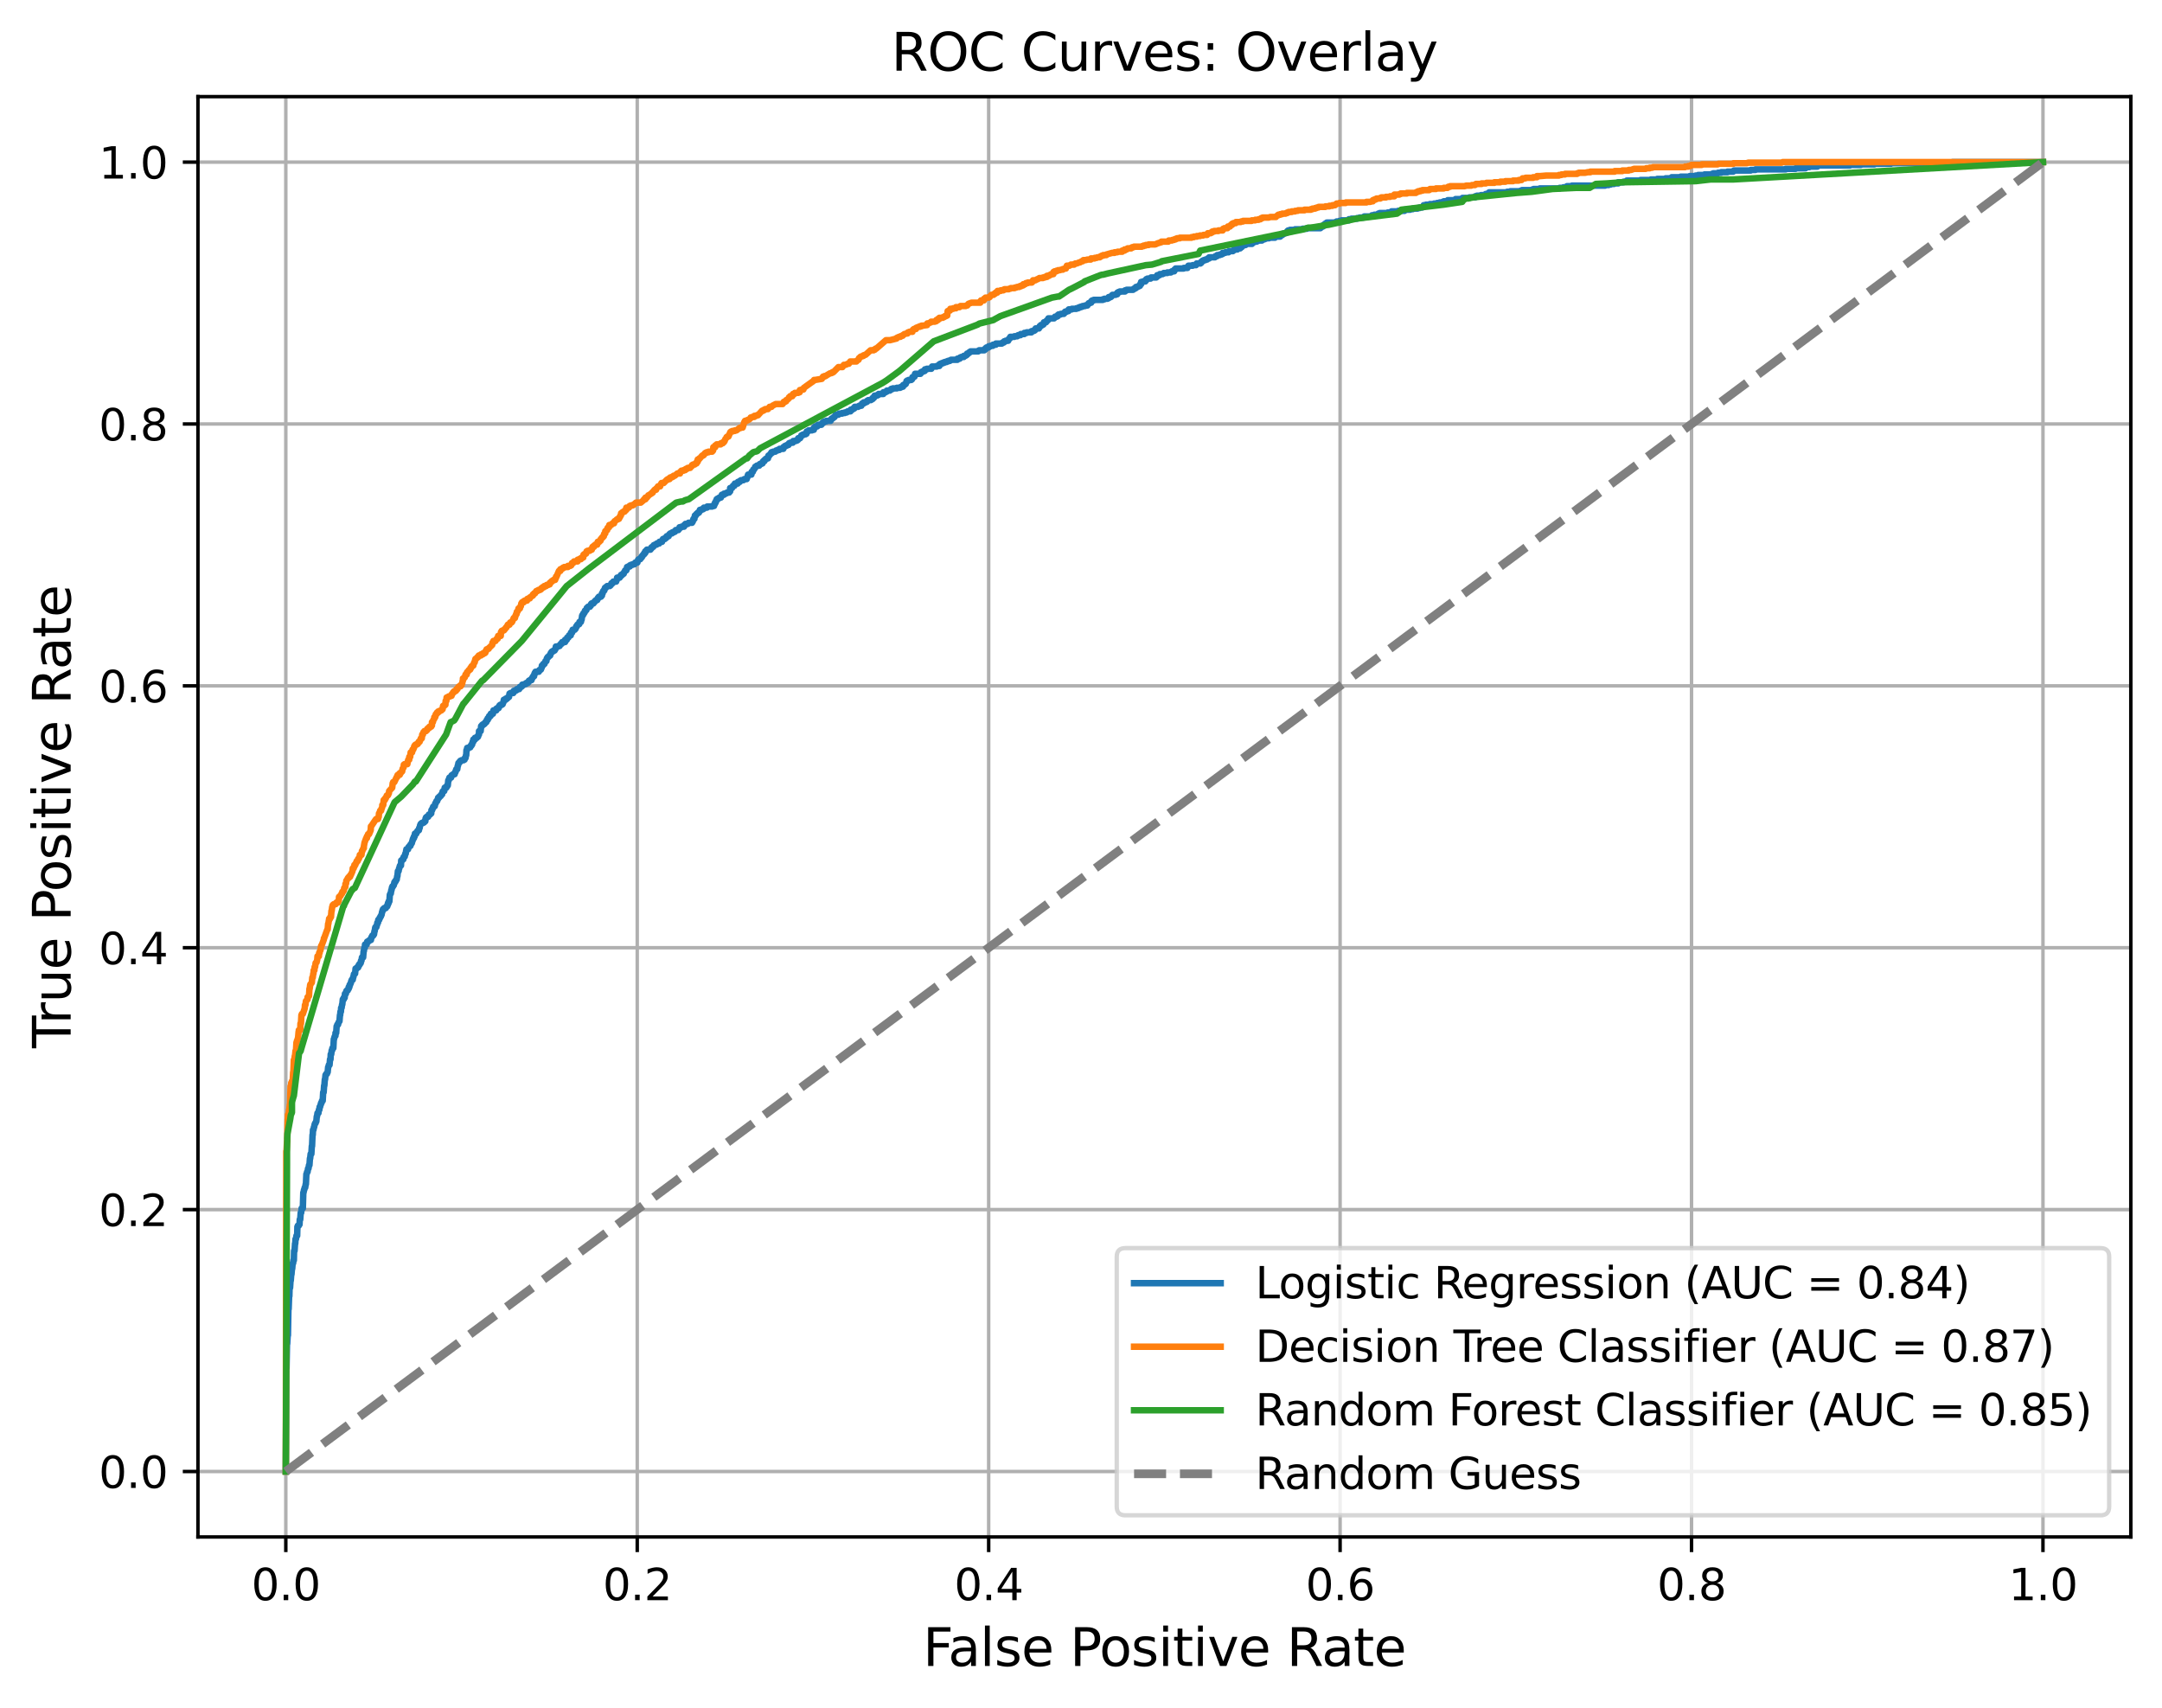 <?xml version="1.0" encoding="utf-8" standalone="no"?>
<!DOCTYPE svg PUBLIC "-//W3C//DTD SVG 1.1//EN"
  "http://www.w3.org/Graphics/SVG/1.1/DTD/svg11.dtd">
<svg xmlns:xlink="http://www.w3.org/1999/xlink" width="499.317pt" height="394.45pt" viewBox="0 0 499.317 394.45" xmlns="http://www.w3.org/2000/svg" version="1.1">
 <defs>
  <style type="text/css">*{stroke-linejoin: round; stroke-linecap: butt}</style>
 </defs>
 <g id="figure_1">
  <g id="patch_1">
   <path d="M 0 394.45 
L 499.317 394.45 
L 499.317 0 
L 0 0 
z
" style="fill: #ffffff"/>
  </g>
  <g id="axes_1">
   <g id="patch_2">
    <path d="M 45.717 354.958 
L 492.117 354.958 
L 492.117 22.318 
L 45.717 22.318 
z
" style="fill: #ffffff"/>
   </g>
   <g id="matplotlib.axis_1">
    <g id="xtick_1">
     <g id="line2d_1">
      <path d="M 66.008 354.958 
L 66.008 22.318 
" clip-path="url(#pfe41070a08)" style="fill: none; stroke: #b0b0b0; stroke-width: 0.8; stroke-linecap: square"/>
     </g>
     <g id="line2d_2">
      <defs>
       <path id="m7a98bb632a" d="M 0 0 
L 0 3.5 
" style="stroke: #000000; stroke-width: 0.8"/>
      </defs>
      <g>
       <use xlink:href="#m7a98bb632a" x="66.008" y="354.958" style="stroke: #000000; stroke-width: 0.8"/>
      </g>
     </g>
     <g id="text_1">
      <!-- 0.0 -->
      <g transform="translate(58.056 369.557) scale(0.1 -0.1)">
       <defs>
        <path id="DejaVuSans-30" d="M 2034 4250 
Q 1547 4250 1301 3770 
Q 1056 3291 1056 2328 
Q 1056 1369 1301 889 
Q 1547 409 2034 409 
Q 2525 409 2770 889 
Q 3016 1369 3016 2328 
Q 3016 3291 2770 3770 
Q 2525 4250 2034 4250 
z
M 2034 4750 
Q 2819 4750 3233 4129 
Q 3647 3509 3647 2328 
Q 3647 1150 3233 529 
Q 2819 -91 2034 -91 
Q 1250 -91 836 529 
Q 422 1150 422 2328 
Q 422 3509 836 4129 
Q 1250 4750 2034 4750 
z
" transform="scale(0.016)"/>
        <path id="DejaVuSans-2e" d="M 684 794 
L 1344 794 
L 1344 0 
L 684 0 
L 684 794 
z
" transform="scale(0.016)"/>
       </defs>
       <use xlink:href="#DejaVuSans-30"/>
       <use xlink:href="#DejaVuSans-2e" x="63.623"/>
       <use xlink:href="#DejaVuSans-30" x="95.41"/>
      </g>
     </g>
    </g>
    <g id="xtick_2">
     <g id="line2d_3">
      <path d="M 147.171 354.958 
L 147.171 22.318 
" clip-path="url(#pfe41070a08)" style="fill: none; stroke: #b0b0b0; stroke-width: 0.8; stroke-linecap: square"/>
     </g>
     <g id="line2d_4">
      <g>
       <use xlink:href="#m7a98bb632a" x="147.171" y="354.958" style="stroke: #000000; stroke-width: 0.8"/>
      </g>
     </g>
     <g id="text_2">
      <!-- 0.2 -->
      <g transform="translate(139.22 369.557) scale(0.1 -0.1)">
       <defs>
        <path id="DejaVuSans-32" d="M 1228 531 
L 3431 531 
L 3431 0 
L 469 0 
L 469 531 
Q 828 903 1448 1529 
Q 2069 2156 2228 2338 
Q 2531 2678 2651 2914 
Q 2772 3150 2772 3378 
Q 2772 3750 2511 3984 
Q 2250 4219 1831 4219 
Q 1534 4219 1204 4116 
Q 875 4013 500 3803 
L 500 4441 
Q 881 4594 1212 4672 
Q 1544 4750 1819 4750 
Q 2544 4750 2975 4387 
Q 3406 4025 3406 3419 
Q 3406 3131 3298 2873 
Q 3191 2616 2906 2266 
Q 2828 2175 2409 1742 
Q 1991 1309 1228 531 
z
" transform="scale(0.016)"/>
       </defs>
       <use xlink:href="#DejaVuSans-30"/>
       <use xlink:href="#DejaVuSans-2e" x="63.623"/>
       <use xlink:href="#DejaVuSans-32" x="95.41"/>
      </g>
     </g>
    </g>
    <g id="xtick_3">
     <g id="line2d_5">
      <path d="M 228.335 354.958 
L 228.335 22.318 
" clip-path="url(#pfe41070a08)" style="fill: none; stroke: #b0b0b0; stroke-width: 0.8; stroke-linecap: square"/>
     </g>
     <g id="line2d_6">
      <g>
       <use xlink:href="#m7a98bb632a" x="228.335" y="354.958" style="stroke: #000000; stroke-width: 0.8"/>
      </g>
     </g>
     <g id="text_3">
      <!-- 0.4 -->
      <g transform="translate(220.383 369.557) scale(0.1 -0.1)">
       <defs>
        <path id="DejaVuSans-34" d="M 2419 4116 
L 825 1625 
L 2419 1625 
L 2419 4116 
z
M 2253 4666 
L 3047 4666 
L 3047 1625 
L 3713 1625 
L 3713 1100 
L 3047 1100 
L 3047 0 
L 2419 0 
L 2419 1100 
L 313 1100 
L 313 1709 
L 2253 4666 
z
" transform="scale(0.016)"/>
       </defs>
       <use xlink:href="#DejaVuSans-30"/>
       <use xlink:href="#DejaVuSans-2e" x="63.623"/>
       <use xlink:href="#DejaVuSans-34" x="95.41"/>
      </g>
     </g>
    </g>
    <g id="xtick_4">
     <g id="line2d_7">
      <path d="M 309.499 354.958 
L 309.499 22.318 
" clip-path="url(#pfe41070a08)" style="fill: none; stroke: #b0b0b0; stroke-width: 0.8; stroke-linecap: square"/>
     </g>
     <g id="line2d_8">
      <g>
       <use xlink:href="#m7a98bb632a" x="309.499" y="354.958" style="stroke: #000000; stroke-width: 0.8"/>
      </g>
     </g>
     <g id="text_4">
      <!-- 0.6 -->
      <g transform="translate(301.547 369.557) scale(0.1 -0.1)">
       <defs>
        <path id="DejaVuSans-36" d="M 2113 2584 
Q 1688 2584 1439 2293 
Q 1191 2003 1191 1497 
Q 1191 994 1439 701 
Q 1688 409 2113 409 
Q 2538 409 2786 701 
Q 3034 994 3034 1497 
Q 3034 2003 2786 2293 
Q 2538 2584 2113 2584 
z
M 3366 4563 
L 3366 3988 
Q 3128 4100 2886 4159 
Q 2644 4219 2406 4219 
Q 1781 4219 1451 3797 
Q 1122 3375 1075 2522 
Q 1259 2794 1537 2939 
Q 1816 3084 2150 3084 
Q 2853 3084 3261 2657 
Q 3669 2231 3669 1497 
Q 3669 778 3244 343 
Q 2819 -91 2113 -91 
Q 1303 -91 875 529 
Q 447 1150 447 2328 
Q 447 3434 972 4092 
Q 1497 4750 2381 4750 
Q 2619 4750 2861 4703 
Q 3103 4656 3366 4563 
z
" transform="scale(0.016)"/>
       </defs>
       <use xlink:href="#DejaVuSans-30"/>
       <use xlink:href="#DejaVuSans-2e" x="63.623"/>
       <use xlink:href="#DejaVuSans-36" x="95.41"/>
      </g>
     </g>
    </g>
    <g id="xtick_5">
     <g id="line2d_9">
      <path d="M 390.662 354.958 
L 390.662 22.318 
" clip-path="url(#pfe41070a08)" style="fill: none; stroke: #b0b0b0; stroke-width: 0.8; stroke-linecap: square"/>
     </g>
     <g id="line2d_10">
      <g>
       <use xlink:href="#m7a98bb632a" x="390.662" y="354.958" style="stroke: #000000; stroke-width: 0.8"/>
      </g>
     </g>
     <g id="text_5">
      <!-- 0.8 -->
      <g transform="translate(382.711 369.557) scale(0.1 -0.1)">
       <defs>
        <path id="DejaVuSans-38" d="M 2034 2216 
Q 1584 2216 1326 1975 
Q 1069 1734 1069 1313 
Q 1069 891 1326 650 
Q 1584 409 2034 409 
Q 2484 409 2743 651 
Q 3003 894 3003 1313 
Q 3003 1734 2745 1975 
Q 2488 2216 2034 2216 
z
M 1403 2484 
Q 997 2584 770 2862 
Q 544 3141 544 3541 
Q 544 4100 942 4425 
Q 1341 4750 2034 4750 
Q 2731 4750 3128 4425 
Q 3525 4100 3525 3541 
Q 3525 3141 3298 2862 
Q 3072 2584 2669 2484 
Q 3125 2378 3379 2068 
Q 3634 1759 3634 1313 
Q 3634 634 3220 271 
Q 2806 -91 2034 -91 
Q 1263 -91 848 271 
Q 434 634 434 1313 
Q 434 1759 690 2068 
Q 947 2378 1403 2484 
z
M 1172 3481 
Q 1172 3119 1398 2916 
Q 1625 2713 2034 2713 
Q 2441 2713 2670 2916 
Q 2900 3119 2900 3481 
Q 2900 3844 2670 4047 
Q 2441 4250 2034 4250 
Q 1625 4250 1398 4047 
Q 1172 3844 1172 3481 
z
" transform="scale(0.016)"/>
       </defs>
       <use xlink:href="#DejaVuSans-30"/>
       <use xlink:href="#DejaVuSans-2e" x="63.623"/>
       <use xlink:href="#DejaVuSans-38" x="95.41"/>
      </g>
     </g>
    </g>
    <g id="xtick_6">
     <g id="line2d_11">
      <path d="M 471.826 354.958 
L 471.826 22.318 
" clip-path="url(#pfe41070a08)" style="fill: none; stroke: #b0b0b0; stroke-width: 0.8; stroke-linecap: square"/>
     </g>
     <g id="line2d_12">
      <g>
       <use xlink:href="#m7a98bb632a" x="471.826" y="354.958" style="stroke: #000000; stroke-width: 0.8"/>
      </g>
     </g>
     <g id="text_6">
      <!-- 1.0 -->
      <g transform="translate(463.874 369.557) scale(0.1 -0.1)">
       <defs>
        <path id="DejaVuSans-31" d="M 794 531 
L 1825 531 
L 1825 4091 
L 703 3866 
L 703 4441 
L 1819 4666 
L 2450 4666 
L 2450 531 
L 3481 531 
L 3481 0 
L 794 0 
L 794 531 
z
" transform="scale(0.016)"/>
       </defs>
       <use xlink:href="#DejaVuSans-31"/>
       <use xlink:href="#DejaVuSans-2e" x="63.623"/>
       <use xlink:href="#DejaVuSans-30" x="95.41"/>
      </g>
     </g>
    </g>
    <g id="text_7">
     <!-- False Positive Rate -->
     <g transform="translate(213.157 384.754) scale(0.12 -0.12)">
      <defs>
       <path id="DejaVuSans-46" d="M 628 4666 
L 3309 4666 
L 3309 4134 
L 1259 4134 
L 1259 2759 
L 3109 2759 
L 3109 2228 
L 1259 2228 
L 1259 0 
L 628 0 
L 628 4666 
z
" transform="scale(0.016)"/>
       <path id="DejaVuSans-61" d="M 2194 1759 
Q 1497 1759 1228 1600 
Q 959 1441 959 1056 
Q 959 750 1161 570 
Q 1363 391 1709 391 
Q 2188 391 2477 730 
Q 2766 1069 2766 1631 
L 2766 1759 
L 2194 1759 
z
M 3341 1997 
L 3341 0 
L 2766 0 
L 2766 531 
Q 2569 213 2275 61 
Q 1981 -91 1556 -91 
Q 1019 -91 701 211 
Q 384 513 384 1019 
Q 384 1609 779 1909 
Q 1175 2209 1959 2209 
L 2766 2209 
L 2766 2266 
Q 2766 2663 2505 2880 
Q 2244 3097 1772 3097 
Q 1472 3097 1187 3025 
Q 903 2953 641 2809 
L 641 3341 
Q 956 3463 1253 3523 
Q 1550 3584 1831 3584 
Q 2591 3584 2966 3190 
Q 3341 2797 3341 1997 
z
" transform="scale(0.016)"/>
       <path id="DejaVuSans-6c" d="M 603 4863 
L 1178 4863 
L 1178 0 
L 603 0 
L 603 4863 
z
" transform="scale(0.016)"/>
       <path id="DejaVuSans-73" d="M 2834 3397 
L 2834 2853 
Q 2591 2978 2328 3040 
Q 2066 3103 1784 3103 
Q 1356 3103 1142 2972 
Q 928 2841 928 2578 
Q 928 2378 1081 2264 
Q 1234 2150 1697 2047 
L 1894 2003 
Q 2506 1872 2764 1633 
Q 3022 1394 3022 966 
Q 3022 478 2636 193 
Q 2250 -91 1575 -91 
Q 1294 -91 989 -36 
Q 684 19 347 128 
L 347 722 
Q 666 556 975 473 
Q 1284 391 1588 391 
Q 1994 391 2212 530 
Q 2431 669 2431 922 
Q 2431 1156 2273 1281 
Q 2116 1406 1581 1522 
L 1381 1569 
Q 847 1681 609 1914 
Q 372 2147 372 2553 
Q 372 3047 722 3315 
Q 1072 3584 1716 3584 
Q 2034 3584 2315 3537 
Q 2597 3491 2834 3397 
z
" transform="scale(0.016)"/>
       <path id="DejaVuSans-65" d="M 3597 1894 
L 3597 1613 
L 953 1613 
Q 991 1019 1311 708 
Q 1631 397 2203 397 
Q 2534 397 2845 478 
Q 3156 559 3463 722 
L 3463 178 
Q 3153 47 2828 -22 
Q 2503 -91 2169 -91 
Q 1331 -91 842 396 
Q 353 884 353 1716 
Q 353 2575 817 3079 
Q 1281 3584 2069 3584 
Q 2775 3584 3186 3129 
Q 3597 2675 3597 1894 
z
M 3022 2063 
Q 3016 2534 2758 2815 
Q 2500 3097 2075 3097 
Q 1594 3097 1305 2825 
Q 1016 2553 972 2059 
L 3022 2063 
z
" transform="scale(0.016)"/>
       <path id="DejaVuSans-20" transform="scale(0.016)"/>
       <path id="DejaVuSans-50" d="M 1259 4147 
L 1259 2394 
L 2053 2394 
Q 2494 2394 2734 2622 
Q 2975 2850 2975 3272 
Q 2975 3691 2734 3919 
Q 2494 4147 2053 4147 
L 1259 4147 
z
M 628 4666 
L 2053 4666 
Q 2838 4666 3239 4311 
Q 3641 3956 3641 3272 
Q 3641 2581 3239 2228 
Q 2838 1875 2053 1875 
L 1259 1875 
L 1259 0 
L 628 0 
L 628 4666 
z
" transform="scale(0.016)"/>
       <path id="DejaVuSans-6f" d="M 1959 3097 
Q 1497 3097 1228 2736 
Q 959 2375 959 1747 
Q 959 1119 1226 758 
Q 1494 397 1959 397 
Q 2419 397 2687 759 
Q 2956 1122 2956 1747 
Q 2956 2369 2687 2733 
Q 2419 3097 1959 3097 
z
M 1959 3584 
Q 2709 3584 3137 3096 
Q 3566 2609 3566 1747 
Q 3566 888 3137 398 
Q 2709 -91 1959 -91 
Q 1206 -91 779 398 
Q 353 888 353 1747 
Q 353 2609 779 3096 
Q 1206 3584 1959 3584 
z
" transform="scale(0.016)"/>
       <path id="DejaVuSans-69" d="M 603 3500 
L 1178 3500 
L 1178 0 
L 603 0 
L 603 3500 
z
M 603 4863 
L 1178 4863 
L 1178 4134 
L 603 4134 
L 603 4863 
z
" transform="scale(0.016)"/>
       <path id="DejaVuSans-74" d="M 1172 4494 
L 1172 3500 
L 2356 3500 
L 2356 3053 
L 1172 3053 
L 1172 1153 
Q 1172 725 1289 603 
Q 1406 481 1766 481 
L 2356 481 
L 2356 0 
L 1766 0 
Q 1100 0 847 248 
Q 594 497 594 1153 
L 594 3053 
L 172 3053 
L 172 3500 
L 594 3500 
L 594 4494 
L 1172 4494 
z
" transform="scale(0.016)"/>
       <path id="DejaVuSans-76" d="M 191 3500 
L 800 3500 
L 1894 563 
L 2988 3500 
L 3597 3500 
L 2284 0 
L 1503 0 
L 191 3500 
z
" transform="scale(0.016)"/>
       <path id="DejaVuSans-52" d="M 2841 2188 
Q 3044 2119 3236 1894 
Q 3428 1669 3622 1275 
L 4263 0 
L 3584 0 
L 2988 1197 
Q 2756 1666 2539 1819 
Q 2322 1972 1947 1972 
L 1259 1972 
L 1259 0 
L 628 0 
L 628 4666 
L 2053 4666 
Q 2853 4666 3247 4331 
Q 3641 3997 3641 3322 
Q 3641 2881 3436 2590 
Q 3231 2300 2841 2188 
z
M 1259 4147 
L 1259 2491 
L 2053 2491 
Q 2509 2491 2742 2702 
Q 2975 2913 2975 3322 
Q 2975 3731 2742 3939 
Q 2509 4147 2053 4147 
L 1259 4147 
z
" transform="scale(0.016)"/>
      </defs>
      <use xlink:href="#DejaVuSans-46"/>
      <use xlink:href="#DejaVuSans-61" x="48.395"/>
      <use xlink:href="#DejaVuSans-6c" x="109.674"/>
      <use xlink:href="#DejaVuSans-73" x="137.457"/>
      <use xlink:href="#DejaVuSans-65" x="189.557"/>
      <use xlink:href="#DejaVuSans-20" x="251.08"/>
      <use xlink:href="#DejaVuSans-50" x="282.867"/>
      <use xlink:href="#DejaVuSans-6f" x="339.545"/>
      <use xlink:href="#DejaVuSans-73" x="400.727"/>
      <use xlink:href="#DejaVuSans-69" x="452.826"/>
      <use xlink:href="#DejaVuSans-74" x="480.609"/>
      <use xlink:href="#DejaVuSans-69" x="519.818"/>
      <use xlink:href="#DejaVuSans-76" x="547.602"/>
      <use xlink:href="#DejaVuSans-65" x="606.781"/>
      <use xlink:href="#DejaVuSans-20" x="668.305"/>
      <use xlink:href="#DejaVuSans-52" x="700.092"/>
      <use xlink:href="#DejaVuSans-61" x="767.324"/>
      <use xlink:href="#DejaVuSans-74" x="828.604"/>
      <use xlink:href="#DejaVuSans-65" x="867.812"/>
     </g>
    </g>
   </g>
   <g id="matplotlib.axis_2">
    <g id="ytick_1">
     <g id="line2d_13">
      <path d="M 45.717 339.838 
L 492.117 339.838 
" clip-path="url(#pfe41070a08)" style="fill: none; stroke: #b0b0b0; stroke-width: 0.8; stroke-linecap: square"/>
     </g>
     <g id="line2d_14">
      <defs>
       <path id="md7bcd40088" d="M 0 0 
L -3.5 0 
" style="stroke: #000000; stroke-width: 0.8"/>
      </defs>
      <g>
       <use xlink:href="#md7bcd40088" x="45.717" y="339.838" style="stroke: #000000; stroke-width: 0.8"/>
      </g>
     </g>
     <g id="text_8">
      <!-- 0.0 -->
      <g transform="translate(22.814 343.637) scale(0.1 -0.1)">
       <use xlink:href="#DejaVuSans-30"/>
       <use xlink:href="#DejaVuSans-2e" x="63.623"/>
       <use xlink:href="#DejaVuSans-30" x="95.41"/>
      </g>
     </g>
    </g>
    <g id="ytick_2">
     <g id="line2d_15">
      <path d="M 45.717 279.358 
L 492.117 279.358 
" clip-path="url(#pfe41070a08)" style="fill: none; stroke: #b0b0b0; stroke-width: 0.8; stroke-linecap: square"/>
     </g>
     <g id="line2d_16">
      <g>
       <use xlink:href="#md7bcd40088" x="45.717" y="279.358" style="stroke: #000000; stroke-width: 0.8"/>
      </g>
     </g>
     <g id="text_9">
      <!-- 0.2 -->
      <g transform="translate(22.814 283.157) scale(0.1 -0.1)">
       <use xlink:href="#DejaVuSans-30"/>
       <use xlink:href="#DejaVuSans-2e" x="63.623"/>
       <use xlink:href="#DejaVuSans-32" x="95.41"/>
      </g>
     </g>
    </g>
    <g id="ytick_3">
     <g id="line2d_17">
      <path d="M 45.717 218.878 
L 492.117 218.878 
" clip-path="url(#pfe41070a08)" style="fill: none; stroke: #b0b0b0; stroke-width: 0.8; stroke-linecap: square"/>
     </g>
     <g id="line2d_18">
      <g>
       <use xlink:href="#md7bcd40088" x="45.717" y="218.878" style="stroke: #000000; stroke-width: 0.8"/>
      </g>
     </g>
     <g id="text_10">
      <!-- 0.4 -->
      <g transform="translate(22.814 222.677) scale(0.1 -0.1)">
       <use xlink:href="#DejaVuSans-30"/>
       <use xlink:href="#DejaVuSans-2e" x="63.623"/>
       <use xlink:href="#DejaVuSans-34" x="95.41"/>
      </g>
     </g>
    </g>
    <g id="ytick_4">
     <g id="line2d_19">
      <path d="M 45.717 158.398 
L 492.117 158.398 
" clip-path="url(#pfe41070a08)" style="fill: none; stroke: #b0b0b0; stroke-width: 0.8; stroke-linecap: square"/>
     </g>
     <g id="line2d_20">
      <g>
       <use xlink:href="#md7bcd40088" x="45.717" y="158.398" style="stroke: #000000; stroke-width: 0.8"/>
      </g>
     </g>
     <g id="text_11">
      <!-- 0.6 -->
      <g transform="translate(22.814 162.197) scale(0.1 -0.1)">
       <use xlink:href="#DejaVuSans-30"/>
       <use xlink:href="#DejaVuSans-2e" x="63.623"/>
       <use xlink:href="#DejaVuSans-36" x="95.41"/>
      </g>
     </g>
    </g>
    <g id="ytick_5">
     <g id="line2d_21">
      <path d="M 45.717 97.918 
L 492.117 97.918 
" clip-path="url(#pfe41070a08)" style="fill: none; stroke: #b0b0b0; stroke-width: 0.8; stroke-linecap: square"/>
     </g>
     <g id="line2d_22">
      <g>
       <use xlink:href="#md7bcd40088" x="45.717" y="97.918" style="stroke: #000000; stroke-width: 0.8"/>
      </g>
     </g>
     <g id="text_12">
      <!-- 0.8 -->
      <g transform="translate(22.814 101.717) scale(0.1 -0.1)">
       <use xlink:href="#DejaVuSans-30"/>
       <use xlink:href="#DejaVuSans-2e" x="63.623"/>
       <use xlink:href="#DejaVuSans-38" x="95.41"/>
      </g>
     </g>
    </g>
    <g id="ytick_6">
     <g id="line2d_23">
      <path d="M 45.717 37.438 
L 492.117 37.438 
" clip-path="url(#pfe41070a08)" style="fill: none; stroke: #b0b0b0; stroke-width: 0.8; stroke-linecap: square"/>
     </g>
     <g id="line2d_24">
      <g>
       <use xlink:href="#md7bcd40088" x="45.717" y="37.438" style="stroke: #000000; stroke-width: 0.8"/>
      </g>
     </g>
     <g id="text_13">
      <!-- 1.0 -->
      <g transform="translate(22.814 41.237) scale(0.1 -0.1)">
       <use xlink:href="#DejaVuSans-31"/>
       <use xlink:href="#DejaVuSans-2e" x="63.623"/>
       <use xlink:href="#DejaVuSans-30" x="95.41"/>
      </g>
     </g>
    </g>
    <g id="text_14">
     <!-- True Positive Rate -->
     <g transform="translate(16.318 242.074) rotate(-90) scale(0.12 -0.12)">
      <defs>
       <path id="DejaVuSans-54" d="M -19 4666 
L 3928 4666 
L 3928 4134 
L 2272 4134 
L 2272 0 
L 1638 0 
L 1638 4134 
L -19 4134 
L -19 4666 
z
" transform="scale(0.016)"/>
       <path id="DejaVuSans-72" d="M 2631 2963 
Q 2534 3019 2420 3045 
Q 2306 3072 2169 3072 
Q 1681 3072 1420 2755 
Q 1159 2438 1159 1844 
L 1159 0 
L 581 0 
L 581 3500 
L 1159 3500 
L 1159 2956 
Q 1341 3275 1631 3429 
Q 1922 3584 2338 3584 
Q 2397 3584 2469 3576 
Q 2541 3569 2628 3553 
L 2631 2963 
z
" transform="scale(0.016)"/>
       <path id="DejaVuSans-75" d="M 544 1381 
L 544 3500 
L 1119 3500 
L 1119 1403 
Q 1119 906 1312 657 
Q 1506 409 1894 409 
Q 2359 409 2629 706 
Q 2900 1003 2900 1516 
L 2900 3500 
L 3475 3500 
L 3475 0 
L 2900 0 
L 2900 538 
Q 2691 219 2414 64 
Q 2138 -91 1772 -91 
Q 1169 -91 856 284 
Q 544 659 544 1381 
z
M 1991 3584 
L 1991 3584 
z
" transform="scale(0.016)"/>
      </defs>
      <use xlink:href="#DejaVuSans-54"/>
      <use xlink:href="#DejaVuSans-72" x="46.334"/>
      <use xlink:href="#DejaVuSans-75" x="87.447"/>
      <use xlink:href="#DejaVuSans-65" x="150.826"/>
      <use xlink:href="#DejaVuSans-20" x="212.35"/>
      <use xlink:href="#DejaVuSans-50" x="244.137"/>
      <use xlink:href="#DejaVuSans-6f" x="300.814"/>
      <use xlink:href="#DejaVuSans-73" x="361.996"/>
      <use xlink:href="#DejaVuSans-69" x="414.096"/>
      <use xlink:href="#DejaVuSans-74" x="441.879"/>
      <use xlink:href="#DejaVuSans-69" x="481.088"/>
      <use xlink:href="#DejaVuSans-76" x="508.871"/>
      <use xlink:href="#DejaVuSans-65" x="568.051"/>
      <use xlink:href="#DejaVuSans-20" x="629.574"/>
      <use xlink:href="#DejaVuSans-52" x="661.361"/>
      <use xlink:href="#DejaVuSans-61" x="728.594"/>
      <use xlink:href="#DejaVuSans-74" x="789.873"/>
      <use xlink:href="#DejaVuSans-65" x="829.082"/>
     </g>
    </g>
   </g>
   <g id="line2d_25">
    <path d="M 66.008 339.838 
L 66.117 316.039 
L 66.172 316.039 
L 66.281 310.348 
L 66.335 310.348 
L 66.445 308.408 
L 66.499 308.408 
L 66.609 302.329 
L 66.663 302.329 
L 66.772 299.354 
L 66.827 299.354 
L 66.882 297.414 
L 66.991 297.414 
L 67.1 295.733 
L 67.155 295.733 
L 67.264 294.31 
L 67.318 294.31 
L 67.428 293.017 
L 67.482 293.017 
L 67.592 291.723 
L 67.701 291.723 
L 67.755 291.076 
L 67.865 291.076 
L 67.919 288.878 
L 68.028 288.878 
L 68.138 287.196 
L 68.192 287.196 
L 68.247 286.161 
L 68.356 286.161 
L 68.465 285.385 
L 68.629 285.385 
L 68.684 283.316 
L 68.793 283.316 
L 68.793 283.057 
L 69.011 283.057 
L 69.066 282.799 
L 69.175 282.799 
L 69.23 281.635 
L 69.339 281.635 
L 69.448 280.082 
L 69.558 280.082 
L 69.667 279.048 
L 69.94 279.048 
L 70.049 275.426 
L 70.104 275.426 
L 70.213 274.779 
L 70.267 274.779 
L 70.377 274.262 
L 70.486 274.262 
L 70.595 273.486 
L 70.65 273.486 
L 70.759 271.158 
L 70.814 271.158 
L 70.923 270.641 
L 71.032 270.641 
L 71.141 269.864 
L 71.25 269.864 
L 71.36 269.088 
L 71.469 269.088 
L 71.578 267.536 
L 71.633 267.536 
L 71.742 266.502 
L 71.906 266.502 
L 72.015 264.691 
L 72.07 264.691 
L 72.179 262.104 
L 72.233 262.104 
L 72.288 260.94 
L 72.397 260.94 
L 72.507 260.293 
L 72.561 260.293 
L 72.67 259.647 
L 72.725 259.647 
L 72.78 259.388 
L 72.889 259.388 
L 72.998 259 
L 73.053 259 
L 73.162 257.836 
L 73.217 257.836 
L 73.326 257.06 
L 73.544 257.06 
L 73.653 256.284 
L 73.763 256.284 
L 73.817 255.637 
L 73.926 255.637 
L 74.036 255.12 
L 74.09 255.12 
L 74.145 254.732 
L 74.254 254.732 
L 74.363 254.214 
L 74.527 254.214 
L 74.636 252.274 
L 74.746 252.274 
L 74.855 250.722 
L 74.909 250.722 
L 75.019 249.299 
L 75.073 249.299 
L 75.183 248.264 
L 75.237 248.264 
L 75.346 248.006 
L 75.51 248.006 
L 75.619 247.618 
L 75.674 247.618 
L 75.783 246.454 
L 75.838 246.454 
L 75.947 245.936 
L 76.111 245.936 
L 76.22 244.643 
L 76.329 244.643 
L 76.384 243.479 
L 76.493 243.479 
L 76.602 242.573 
L 76.712 242.573 
L 76.766 242.056 
L 76.985 242.056 
L 77.094 239.987 
L 77.149 239.987 
L 77.258 239.469 
L 77.312 239.469 
L 77.367 239.211 
L 77.476 239.211 
L 77.476 238.564 
L 77.64 238.564 
L 77.749 237.012 
L 77.804 237.012 
L 77.913 236.624 
L 78.077 236.624 
L 78.186 236.106 
L 78.241 236.106 
L 78.35 235.848 
L 78.405 235.848 
L 78.514 234.425 
L 78.568 234.425 
L 78.623 233.649 
L 78.732 233.649 
L 78.787 232.744 
L 78.896 232.744 
L 79.005 231.967 
L 79.06 231.967 
L 79.169 230.803 
L 79.388 230.803 
L 79.388 230.415 
L 79.606 230.415 
L 79.661 229.51 
L 79.879 229.51 
L 79.988 228.863 
L 80.098 228.863 
L 80.098 228.734 
L 80.316 228.734 
L 80.425 228.346 
L 80.534 228.346 
L 80.534 227.958 
L 80.698 227.958 
L 80.753 227.441 
L 80.862 227.441 
L 80.971 227.052 
L 81.026 227.052 
L 81.135 226.535 
L 81.19 226.535 
L 81.244 226.276 
L 81.463 226.276 
L 81.572 225.63 
L 81.627 225.63 
L 81.736 224.983 
L 81.845 224.983 
L 81.845 224.854 
L 82.009 224.854 
L 82.118 223.69 
L 82.391 223.69 
L 82.446 223.431 
L 82.719 223.431 
L 82.828 222.914 
L 82.992 222.914 
L 82.992 222.655 
L 83.156 222.655 
L 83.21 222.396 
L 83.32 222.396 
L 83.374 221.879 
L 83.483 221.879 
L 83.593 221.103 
L 83.866 221.103 
L 83.975 219.68 
L 84.03 219.68 
L 84.139 218.904 
L 84.248 218.904 
L 84.303 218.128 
L 84.685 218.128 
L 84.794 217.481 
L 85.013 217.481 
L 85.013 217.352 
L 85.231 217.352 
L 85.34 217.093 
L 85.668 217.093 
L 85.777 216.447 
L 85.886 216.447 
L 85.996 216.058 
L 86.214 216.058 
L 86.323 215.8 
L 86.378 215.8 
L 86.487 215.024 
L 86.542 215.024 
L 86.651 214.248 
L 86.706 214.248 
L 86.706 214.118 
L 86.924 214.118 
L 87.033 213.601 
L 87.088 213.601 
L 87.142 213.084 
L 87.306 213.084 
L 87.361 212.437 
L 87.579 212.437 
L 87.634 212.049 
L 87.743 212.049 
L 87.852 211.661 
L 87.962 211.661 
L 88.071 211.273 
L 88.125 211.273 
L 88.235 210.626 
L 88.289 210.626 
L 88.344 210.238 
L 88.453 210.238 
L 88.453 209.979 
L 88.672 209.979 
L 88.726 209.721 
L 89.108 209.721 
L 89.218 209.462 
L 89.272 209.462 
L 89.272 209.333 
L 89.436 209.333 
L 89.491 208.945 
L 89.6 208.945 
L 89.6 208.557 
L 89.764 208.557 
L 89.764 208.169 
L 89.928 208.169 
L 90.037 206.617 
L 90.091 206.617 
L 90.146 206.358 
L 90.255 206.358 
L 90.365 205.582 
L 90.419 205.582 
L 90.528 204.935 
L 90.638 204.935 
L 90.638 204.676 
L 90.801 204.676 
L 90.911 204.418 
L 90.965 204.418 
L 91.074 203.771 
L 91.238 203.771 
L 91.238 203.512 
L 91.402 203.512 
L 91.511 203.124 
L 91.621 203.124 
L 91.73 202.348 
L 91.784 202.348 
L 91.894 201.184 
L 92.057 201.184 
L 92.167 200.538 
L 92.221 200.538 
L 92.331 200.02 
L 92.385 200.02 
L 92.385 199.891 
L 92.604 199.891 
L 92.658 198.727 
L 92.877 198.727 
L 92.931 198.468 
L 93.15 198.468 
L 93.204 197.951 
L 93.314 197.951 
L 93.314 197.821 
L 93.477 197.821 
L 93.587 197.175 
L 93.696 197.175 
L 93.805 196.399 
L 93.86 196.399 
L 93.86 196.14 
L 94.242 196.14 
L 94.351 195.623 
L 94.46 195.623 
L 94.57 195.364 
L 94.788 195.364 
L 94.843 194.976 
L 94.952 194.976 
L 95.061 194.717 
L 95.116 194.717 
L 95.225 194.2 
L 95.28 194.2 
L 95.334 193.812 
L 95.443 193.812 
L 95.443 193.553 
L 95.607 193.553 
L 95.607 193.165 
L 95.771 193.165 
L 95.826 192.518 
L 96.153 192.518 
L 96.263 192.13 
L 96.317 192.13 
L 96.426 191.872 
L 96.59 191.872 
L 96.59 191.742 
L 96.754 191.742 
L 96.809 191.225 
L 96.918 191.225 
L 97.027 190.578 
L 97.082 190.578 
L 97.136 190.32 
L 97.246 190.32 
L 97.246 190.19 
L 97.409 190.19 
L 97.409 190.061 
L 97.737 190.061 
L 97.737 189.932 
L 97.956 189.932 
L 98.01 189.673 
L 98.229 189.673 
L 98.283 189.026 
L 98.392 189.026 
L 98.392 188.767 
L 98.556 188.767 
L 98.556 188.638 
L 98.884 188.638 
L 98.993 188.25 
L 99.048 188.25 
L 99.048 188.121 
L 99.321 188.121 
L 99.43 187.862 
L 99.594 187.862 
L 99.648 187.086 
L 99.812 187.086 
L 99.867 186.698 
L 99.976 186.698 
L 100.031 186.31 
L 100.249 186.31 
L 100.249 186.181 
L 100.413 186.181 
L 100.522 185.534 
L 100.631 185.534 
L 100.741 185.146 
L 100.795 185.146 
L 100.795 185.017 
L 100.959 185.017 
L 101.068 184.629 
L 101.123 184.629 
L 101.178 184.241 
L 101.396 184.241 
L 101.451 183.982 
L 101.614 183.982 
L 101.614 183.852 
L 101.778 183.852 
L 101.833 183.594 
L 101.942 183.594 
L 101.942 183.464 
L 102.106 183.464 
L 102.215 182.818 
L 102.324 182.818 
L 102.324 182.688 
L 102.597 182.688 
L 102.707 181.912 
L 103.089 181.912 
L 103.089 181.654 
L 103.253 181.654 
L 103.253 181.395 
L 103.417 181.395 
L 103.526 180.231 
L 103.635 180.231 
L 103.744 179.714 
L 103.799 179.714 
L 103.799 179.584 
L 104.181 179.584 
L 104.29 179.067 
L 104.454 179.067 
L 104.454 178.938 
L 104.673 178.938 
L 104.673 178.808 
L 105 178.808 
L 105.11 178.291 
L 105.219 178.291 
L 105.328 177.773 
L 105.383 177.773 
L 105.383 177.644 
L 105.601 177.644 
L 105.71 176.868 
L 105.765 176.868 
L 105.874 176.221 
L 106.038 176.221 
L 106.093 175.963 
L 106.256 175.963 
L 106.311 175.704 
L 106.584 175.704 
L 106.584 175.575 
L 107.076 175.575 
L 107.076 175.445 
L 107.294 175.445 
L 107.349 175.057 
L 107.513 175.057 
L 107.622 174.411 
L 107.676 174.411 
L 107.731 173.247 
L 107.84 173.247 
L 107.895 172.729 
L 108.277 172.729 
L 108.277 172.6 
L 108.605 172.6 
L 108.714 172.212 
L 108.878 172.212 
L 108.878 171.953 
L 109.042 171.953 
L 109.151 171.306 
L 109.315 171.306 
L 109.315 170.789 
L 109.697 170.789 
L 109.697 170.401 
L 110.134 170.401 
L 110.189 170.142 
L 110.407 170.142 
L 110.516 169.625 
L 110.625 169.625 
L 110.625 168.849 
L 111.008 168.849 
L 111.117 167.685 
L 111.335 167.685 
L 111.335 167.426 
L 111.499 167.426 
L 111.499 167.297 
L 111.772 167.297 
L 111.772 167.167 
L 111.936 167.167 
L 111.991 166.909 
L 112.1 166.909 
L 112.1 166.779 
L 112.318 166.779 
L 112.428 166.262 
L 112.646 166.262 
L 112.646 165.874 
L 112.864 165.874 
L 112.974 165.357 
L 113.301 165.357 
L 113.356 164.839 
L 113.847 164.839 
L 113.957 164.063 
L 114.612 164.063 
L 114.612 163.675 
L 114.83 163.675 
L 114.83 163.546 
L 115.158 163.546 
L 115.213 163.158 
L 115.377 163.158 
L 115.377 162.899 
L 115.54 162.899 
L 115.54 162.77 
L 115.923 162.77 
L 115.923 162.641 
L 116.087 162.641 
L 116.196 162.252 
L 116.25 162.252 
L 116.36 161.606 
L 116.796 161.606 
L 116.796 161.347 
L 117.124 161.347 
L 117.233 161.088 
L 117.397 161.088 
L 117.397 160.959 
L 117.561 160.959 
L 117.67 160.183 
L 117.889 160.183 
L 117.889 160.054 
L 118.544 160.054 
L 118.653 159.536 
L 119.09 159.536 
L 119.09 159.407 
L 119.309 159.407 
L 119.363 159.148 
L 119.909 159.148 
L 119.909 158.89 
L 120.073 158.89 
L 120.073 158.631 
L 120.401 158.631 
L 120.401 158.502 
L 120.565 158.502 
L 120.619 158.114 
L 121.111 158.114 
L 121.111 157.984 
L 121.438 157.984 
L 121.548 157.726 
L 121.93 157.726 
L 122.039 157.467 
L 122.148 157.467 
L 122.148 157.208 
L 122.367 157.208 
L 122.367 157.079 
L 122.749 157.079 
L 122.804 156.691 
L 122.913 156.691 
L 122.968 156.432 
L 123.077 156.432 
L 123.131 156.173 
L 123.35 156.173 
L 123.404 155.656 
L 123.514 155.656 
L 123.514 155.397 
L 123.678 155.397 
L 123.678 155.139 
L 124.442 155.139 
L 124.551 154.751 
L 124.77 154.751 
L 124.77 154.621 
L 124.934 154.621 
L 125.043 154.233 
L 125.097 154.233 
L 125.152 153.716 
L 125.371 153.716 
L 125.48 153.328 
L 125.753 153.328 
L 125.862 152.94 
L 125.917 152.94 
L 125.971 152.681 
L 126.19 152.681 
L 126.299 152.035 
L 126.354 152.035 
L 126.463 151.776 
L 126.627 151.776 
L 126.736 151.517 
L 126.9 151.517 
L 126.9 151.388 
L 127.063 151.388 
L 127.173 150.87 
L 127.282 150.87 
L 127.337 150.612 
L 127.446 150.612 
L 127.446 150.482 
L 127.664 150.482 
L 127.664 150.353 
L 127.883 150.353 
L 127.883 150.224 
L 128.101 150.224 
L 128.156 149.965 
L 128.265 149.965 
L 128.374 149.318 
L 128.92 149.318 
L 128.92 149.189 
L 129.248 149.189 
L 129.357 148.93 
L 129.412 148.93 
L 129.521 148.672 
L 129.739 148.672 
L 129.849 148.284 
L 130.504 148.284 
L 130.504 147.766 
L 130.886 147.766 
L 130.995 147.249 
L 131.269 147.249 
L 131.378 146.99 
L 131.432 146.99 
L 131.432 146.732 
L 131.815 146.732 
L 131.869 146.085 
L 132.142 146.085 
L 132.252 145.438 
L 132.743 145.438 
L 132.852 145.179 
L 132.962 145.179 
L 133.071 144.662 
L 133.235 144.662 
L 133.344 144.274 
L 133.508 144.274 
L 133.508 144.145 
L 133.781 144.145 
L 133.835 143.627 
L 134.163 143.627 
L 134.272 143.11 
L 134.327 143.11 
L 134.436 142.205 
L 134.491 142.205 
L 134.491 142.075 
L 134.654 142.075 
L 134.709 141.687 
L 134.873 141.687 
L 134.928 141.429 
L 135.037 141.429 
L 135.091 141.041 
L 135.255 141.041 
L 135.255 140.911 
L 135.419 140.911 
L 135.528 140.394 
L 135.692 140.394 
L 135.801 140.135 
L 136.238 140.135 
L 136.238 139.876 
L 136.457 139.876 
L 136.511 139.488 
L 136.62 139.488 
L 136.62 139.359 
L 137.057 139.359 
L 137.112 139.1 
L 137.276 139.1 
L 137.385 138.842 
L 137.494 138.842 
L 137.494 138.712 
L 137.658 138.712 
L 137.658 138.583 
L 137.931 138.583 
L 138.04 138.195 
L 138.095 138.195 
L 138.095 138.066 
L 138.313 138.066 
L 138.313 137.807 
L 138.805 137.807 
L 138.914 137.548 
L 139.023 137.548 
L 139.023 137.031 
L 139.187 137.031 
L 139.296 136.514 
L 139.406 136.514 
L 139.406 136.384 
L 139.569 136.384 
L 139.679 135.867 
L 139.733 135.867 
L 139.733 135.738 
L 139.952 135.738 
L 140.061 135.479 
L 140.225 135.479 
L 140.225 135.35 
L 140.826 135.35 
L 140.826 135.22 
L 140.989 135.22 
L 141.099 134.961 
L 141.208 134.961 
L 141.208 134.703 
L 141.481 134.703 
L 141.59 134.444 
L 141.645 134.444 
L 141.645 134.315 
L 142.3 134.315 
L 142.409 133.927 
L 142.464 133.927 
L 142.519 133.409 
L 143.119 133.409 
L 143.119 133.151 
L 143.283 133.151 
L 143.283 133.021 
L 143.447 133.021 
L 143.447 132.763 
L 143.72 132.763 
L 143.829 132.504 
L 144.048 132.504 
L 144.157 132.116 
L 144.211 132.116 
L 144.321 131.857 
L 144.375 131.857 
L 144.375 131.728 
L 144.648 131.728 
L 144.758 131.34 
L 144.812 131.34 
L 144.812 130.952 
L 145.085 130.952 
L 145.085 130.823 
L 145.468 130.823 
L 145.468 130.564 
L 145.741 130.564 
L 145.741 130.435 
L 146.123 130.435 
L 146.123 130.305 
L 146.56 130.305 
L 146.669 130.047 
L 146.724 130.047 
L 146.724 129.917 
L 147.215 129.917 
L 147.324 129.4 
L 147.379 129.4 
L 147.379 129.27 
L 147.543 129.27 
L 147.543 129.141 
L 147.87 129.141 
L 147.98 128.882 
L 148.034 128.882 
L 148.034 128.753 
L 148.198 128.753 
L 148.198 128.494 
L 148.362 128.494 
L 148.417 128.236 
L 148.526 128.236 
L 148.635 127.977 
L 148.799 127.977 
L 148.799 127.718 
L 149.017 127.718 
L 149.017 127.33 
L 149.236 127.33 
L 149.29 127.072 
L 149.4 127.072 
L 149.4 126.942 
L 150.219 126.942 
L 150.273 126.684 
L 150.437 126.684 
L 150.437 126.425 
L 150.601 126.425 
L 150.601 126.296 
L 150.874 126.296 
L 150.983 125.908 
L 151.256 125.908 
L 151.256 125.778 
L 151.639 125.778 
L 151.693 125.52 
L 152.239 125.52 
L 152.294 125.132 
L 152.895 125.132 
L 152.949 124.744 
L 153.059 124.744 
L 153.113 124.485 
L 153.55 124.485 
L 153.605 124.226 
L 153.878 124.226 
L 153.987 123.838 
L 154.424 123.838 
L 154.533 123.45 
L 154.642 123.45 
L 154.642 123.321 
L 154.806 123.321 
L 154.806 123.191 
L 155.188 123.191 
L 155.298 122.933 
L 155.625 122.933 
L 155.625 122.803 
L 155.68 122.803 
L 155.898 122.803 
L 155.953 122.545 
L 156.062 122.545 
L 156.062 122.415 
L 156.663 122.415 
L 156.772 122.157 
L 156.881 122.157 
L 156.936 121.769 
L 157.373 121.769 
L 157.373 121.639 
L 157.974 121.639 
L 158.028 121.251 
L 158.301 121.251 
L 158.301 120.993 
L 158.847 120.993 
L 158.847 120.863 
L 159.011 120.863 
L 159.011 120.734 
L 159.83 120.734 
L 159.94 120.475 
L 159.994 120.475 
L 160.103 119.958 
L 160.158 119.958 
L 160.158 119.829 
L 160.376 119.829 
L 160.486 119.052 
L 160.704 119.052 
L 160.759 118.794 
L 160.868 118.794 
L 160.868 118.664 
L 161.032 118.664 
L 161.141 118.406 
L 161.414 118.406 
L 161.469 118.147 
L 161.578 118.147 
L 161.633 117.759 
L 162.015 117.759 
L 162.015 117.63 
L 162.343 117.63 
L 162.343 117.5 
L 162.561 117.5 
L 162.561 117.242 
L 163.271 117.242 
L 163.326 116.983 
L 164.472 116.983 
L 164.472 116.854 
L 164.909 116.854 
L 165.018 116.466 
L 165.073 116.466 
L 165.128 116.078 
L 165.292 116.078 
L 165.346 115.69 
L 165.455 115.69 
L 165.51 115.302 
L 165.674 115.302 
L 165.674 115.172 
L 165.947 115.172 
L 165.947 115.043 
L 166.111 115.043 
L 166.111 114.914 
L 166.493 114.914 
L 166.602 114.526 
L 166.711 114.526 
L 166.711 114.267 
L 167.203 114.267 
L 167.203 114.008 
L 167.64 114.008 
L 167.64 113.879 
L 167.913 113.879 
L 167.913 113.75 
L 168.404 113.75 
L 168.404 113.491 
L 168.623 113.491 
L 168.623 112.715 
L 169.06 112.715 
L 169.114 112.456 
L 169.224 112.456 
L 169.278 112.197 
L 169.606 112.197 
L 169.715 111.68 
L 170.37 111.68 
L 170.425 111.292 
L 170.862 111.292 
L 170.917 111.033 
L 171.135 111.033 
L 171.135 110.904 
L 171.681 110.904 
L 171.681 110.775 
L 171.9 110.775 
L 171.9 110.645 
L 172.446 110.645 
L 172.555 110.257 
L 172.609 110.257 
L 172.719 109.74 
L 172.773 109.74 
L 172.773 109.611 
L 173.538 109.611 
L 173.592 108.964 
L 173.866 108.964 
L 173.975 108.447 
L 174.139 108.447 
L 174.248 108.188 
L 174.302 108.188 
L 174.412 107.8 
L 174.63 107.8 
L 174.63 107.67 
L 174.794 107.67 
L 174.794 107.541 
L 175.34 107.541 
L 175.34 107.282 
L 175.504 107.282 
L 175.504 107.153 
L 175.832 107.153 
L 175.832 107.024 
L 176.105 107.024 
L 176.159 106.636 
L 176.268 106.636 
L 176.268 106.506 
L 176.541 106.506 
L 176.541 106.248 
L 176.705 106.248 
L 176.815 105.989 
L 177.033 105.989 
L 177.033 105.86 
L 177.361 105.86 
L 177.47 105.213 
L 177.688 105.213 
L 177.907 104.825 
L 178.016 104.825 
L 178.016 104.696 
L 178.18 104.696 
L 178.18 104.437 
L 178.562 104.437 
L 178.562 104.308 
L 179.054 104.308 
L 179.054 104.178 
L 179.217 104.178 
L 179.217 104.049 
L 179.545 104.049 
L 179.545 103.92 
L 179.982 103.92 
L 180.037 103.661 
L 180.91 103.661 
L 180.91 103.273 
L 181.129 103.273 
L 181.238 103.014 
L 181.511 103.014 
L 181.511 102.885 
L 181.784 102.885 
L 181.784 102.755 
L 182.112 102.755 
L 182.221 102.367 
L 182.494 102.367 
L 182.494 102.238 
L 183.095 102.238 
L 183.204 101.85 
L 183.805 101.85 
L 183.805 101.721 
L 184.132 101.721 
L 184.132 101.591 
L 184.296 101.591 
L 184.351 101.203 
L 184.788 101.203 
L 184.897 100.945 
L 184.952 100.945 
L 185.061 100.557 
L 185.279 100.557 
L 185.279 100.427 
L 185.607 100.427 
L 185.607 100.298 
L 186.044 100.298 
L 186.044 100.169 
L 186.262 100.169 
L 186.317 99.651 
L 186.59 99.651 
L 186.59 99.522 
L 186.754 99.522 
L 186.754 99.393 
L 187.518 99.393 
L 187.518 99.263 
L 187.628 99.263 
L 187.955 99.263 
L 188.01 98.746 
L 188.228 98.746 
L 188.283 98.487 
L 188.72 98.487 
L 188.72 98.358 
L 188.884 98.358 
L 188.938 98.099 
L 189.703 98.099 
L 189.757 97.841 
L 189.867 97.841 
L 189.867 97.711 
L 190.085 97.711 
L 190.14 97.452 
L 190.413 97.452 
L 190.413 97.323 
L 190.85 97.323 
L 190.85 97.194 
L 191.833 97.194 
L 191.942 96.806 
L 192.051 96.806 
L 192.051 96.676 
L 192.27 96.676 
L 192.27 96.547 
L 192.433 96.547 
L 192.433 96.418 
L 192.597 96.418 
L 192.597 96.288 
L 192.761 96.288 
L 192.87 96.03 
L 192.925 96.03 
L 192.98 95.771 
L 193.635 95.771 
L 193.635 95.642 
L 193.799 95.642 
L 193.799 95.512 
L 194.509 95.512 
L 194.509 95.383 
L 195.109 95.383 
L 195.109 95.254 
L 195.546 95.254 
L 195.546 95.124 
L 195.765 95.124 
L 195.765 94.995 
L 196.42 94.995 
L 196.475 94.607 
L 196.857 94.607 
L 196.857 94.478 
L 197.021 94.478 
L 197.021 94.348 
L 197.294 94.348 
L 197.403 93.96 
L 198.168 93.96 
L 198.222 93.831 
L 198.441 93.831 
L 198.441 93.702 
L 198.932 93.702 
L 199.041 93.314 
L 199.096 93.314 
L 199.096 93.184 
L 199.478 93.184 
L 199.478 92.926 
L 199.97 92.926 
L 199.97 92.796 
L 200.243 92.796 
L 200.298 92.538 
L 200.516 92.538 
L 200.516 92.408 
L 201.117 92.408 
L 201.117 92.279 
L 201.335 92.279 
L 201.335 92.15 
L 201.444 92.15 
L 201.554 92.15 
L 201.554 91.891 
L 201.827 91.891 
L 201.827 91.632 
L 201.99 91.632 
L 201.99 91.373 
L 202.537 91.373 
L 202.537 91.244 
L 202.81 91.244 
L 202.919 90.985 
L 204.011 90.985 
L 204.011 90.597 
L 204.503 90.597 
L 204.503 90.468 
L 204.776 90.468 
L 204.83 90.209 
L 205.486 90.209 
L 205.486 90.08 
L 205.704 90.08 
L 205.813 89.821 
L 206.196 89.821 
L 206.196 89.692 
L 207.124 89.692 
L 207.124 89.563 
L 207.889 89.563 
L 207.889 89.433 
L 208.162 89.433 
L 208.162 89.304 
L 208.544 89.304 
L 208.598 88.916 
L 208.872 88.916 
L 208.872 88.787 
L 209.035 88.787 
L 209.035 88.657 
L 209.199 88.657 
L 209.308 88.269 
L 209.363 88.269 
L 209.363 88.011 
L 209.527 88.011 
L 209.527 87.881 
L 209.855 87.881 
L 209.855 87.752 
L 210.455 87.752 
L 210.455 87.623 
L 210.619 87.623 
L 210.728 87.105 
L 211.056 87.105 
L 211.056 86.976 
L 211.22 86.976 
L 211.329 86.329 
L 212.585 86.329 
L 212.694 85.941 
L 212.967 85.941 
L 212.967 85.812 
L 213.24 85.812 
L 213.24 85.682 
L 213.568 85.682 
L 213.623 85.294 
L 214.06 85.294 
L 214.06 85.165 
L 215.097 85.165 
L 215.206 84.777 
L 215.261 84.777 
L 215.261 84.648 
L 216.353 84.648 
L 216.353 84.518 
L 216.954 84.518 
L 216.954 84.13 
L 217.172 84.13 
L 217.172 84.001 
L 217.5 84.001 
L 217.5 83.872 
L 217.828 83.872 
L 217.828 83.742 
L 218.155 83.742 
L 218.155 83.613 
L 218.592 83.613 
L 218.592 83.484 
L 218.92 83.484 
L 218.92 83.354 
L 219.357 83.354 
L 219.357 83.225 
L 219.575 83.225 
L 219.63 83.096 
L 221.104 83.096 
L 221.104 82.837 
L 221.651 82.837 
L 221.705 82.578 
L 221.978 82.578 
L 221.978 82.449 
L 222.579 82.449 
L 222.579 82.19 
L 222.961 82.19 
L 222.961 82.061 
L 223.18 82.061 
L 223.18 81.932 
L 223.344 81.932 
L 223.344 81.673 
L 223.617 81.673 
L 223.617 81.544 
L 223.78 81.544 
L 223.78 81.414 
L 223.944 81.414 
L 223.944 81.285 
L 224.163 81.285 
L 224.163 81.155 
L 225.91 81.155 
L 225.91 81.026 
L 226.129 81.026 
L 226.129 80.897 
L 227.33 80.897 
L 227.385 80.638 
L 227.658 80.638 
L 227.658 80.379 
L 227.822 80.379 
L 227.822 80.25 
L 228.313 80.25 
L 228.313 79.991 
L 228.75 79.991 
L 228.75 79.862 
L 229.296 79.862 
L 229.351 79.603 
L 230.006 79.603 
L 230.006 79.345 
L 231.371 79.345 
L 231.371 79.215 
L 231.59 79.215 
L 231.59 79.086 
L 231.863 79.086 
L 231.918 78.827 
L 232.245 78.827 
L 232.245 78.698 
L 232.846 78.698 
L 232.955 78.31 
L 233.064 78.31 
L 233.064 78.181 
L 233.228 78.181 
L 233.337 77.793 
L 234.266 77.793 
L 234.266 77.663 
L 234.921 77.663 
L 234.921 77.534 
L 235.14 77.534 
L 235.14 77.405 
L 235.686 77.405 
L 235.74 77.146 
L 236.56 77.146 
L 236.56 76.887 
L 237.106 76.887 
L 237.106 76.758 
L 238.198 76.758 
L 238.198 76.499 
L 238.58 76.499 
L 238.58 76.37 
L 238.908 76.37 
L 238.908 76.241 
L 239.072 76.241 
L 239.181 75.852 
L 239.945 75.852 
L 240.055 75.464 
L 240.109 75.464 
L 240.109 75.335 
L 240.382 75.335 
L 240.382 75.076 
L 240.765 75.076 
L 240.765 74.947 
L 240.983 74.947 
L 241.092 74.43 
L 241.584 74.43 
L 241.584 74.171 
L 241.802 74.171 
L 241.857 73.912 
L 242.075 73.912 
L 242.13 73.524 
L 243.441 73.524 
L 243.55 73.266 
L 243.659 73.266 
L 243.659 73.136 
L 244.096 73.136 
L 244.096 73.007 
L 244.314 73.007 
L 244.314 72.748 
L 244.478 72.748 
L 244.478 72.619 
L 244.97 72.619 
L 244.97 72.49 
L 245.68 72.49 
L 245.734 72.231 
L 245.953 72.231 
L 246.007 71.972 
L 246.39 71.972 
L 246.39 71.843 
L 246.772 71.843 
L 246.827 71.455 
L 247.536 71.455 
L 247.536 71.326 
L 248.574 71.326 
L 248.574 71.196 
L 249.011 71.196 
L 249.011 71.067 
L 249.284 71.067 
L 249.284 70.938 
L 249.666 70.938 
L 249.666 70.808 
L 250.049 70.808 
L 250.049 70.679 
L 250.595 70.679 
L 250.595 70.55 
L 251.141 70.55 
L 251.195 70.291 
L 251.305 70.291 
L 251.414 70.032 
L 251.687 70.032 
L 251.687 69.903 
L 252.015 69.903 
L 252.069 69.515 
L 252.233 69.515 
L 252.233 69.385 
L 252.615 69.385 
L 252.615 69.256 
L 254.691 69.256 
L 254.691 69.127 
L 255.073 69.127 
L 255.073 68.997 
L 255.783 68.997 
L 255.783 68.868 
L 256.056 68.868 
L 256.056 68.609 
L 256.547 68.609 
L 256.547 68.48 
L 256.711 68.48 
L 256.766 68.221 
L 256.93 68.221 
L 256.93 68.092 
L 257.64 68.092 
L 257.64 67.963 
L 258.022 67.963 
L 258.076 67.575 
L 258.295 67.575 
L 258.295 67.445 
L 258.623 67.445 
L 258.623 67.316 
L 259.824 67.316 
L 259.824 67.057 
L 260.206 67.057 
L 260.206 66.928 
L 261.681 66.928 
L 261.681 66.799 
L 261.845 66.799 
L 261.845 66.669 
L 262.118 66.669 
L 262.118 66.54 
L 262.336 66.54 
L 262.336 66.281 
L 262.718 66.281 
L 262.718 66.152 
L 262.992 66.152 
L 262.992 66.023 
L 263.265 66.023 
L 263.319 65.635 
L 263.538 65.635 
L 263.538 65.117 
L 263.975 65.117 
L 263.975 64.988 
L 264.521 64.988 
L 264.521 64.729 
L 264.739 64.729 
L 264.739 64.47 
L 265.012 64.47 
L 265.012 64.341 
L 265.722 64.341 
L 265.831 64.082 
L 267.033 64.082 
L 267.033 63.953 
L 267.197 63.953 
L 267.251 63.565 
L 267.797 63.565 
L 267.852 63.306 
L 268.507 63.306 
L 268.562 63.177 
L 268.78 63.177 
L 268.78 63.048 
L 269.6 63.048 
L 269.6 62.918 
L 270.419 62.918 
L 270.419 62.789 
L 270.637 62.789 
L 270.637 62.66 
L 271.183 62.66 
L 271.238 62.272 
L 271.456 62.272 
L 271.511 62.013 
L 273.368 62.013 
L 273.368 61.884 
L 274.241 61.884 
L 274.351 61.496 
L 274.46 61.496 
L 274.46 61.366 
L 275.443 61.366 
L 275.443 61.237 
L 276.208 61.237 
L 276.317 60.978 
L 276.371 60.978 
L 276.371 60.849 
L 277.245 60.849 
L 277.245 60.72 
L 277.409 60.72 
L 277.409 60.461 
L 277.627 60.461 
L 277.737 60.202 
L 278.01 60.202 
L 278.01 60.073 
L 278.392 60.073 
L 278.392 59.944 
L 278.774 59.944 
L 278.774 59.814 
L 278.938 59.814 
L 278.938 59.685 
L 279.266 59.685 
L 279.266 59.426 
L 280.576 59.426 
L 280.686 59.167 
L 281.068 59.167 
L 281.123 58.909 
L 281.723 58.909 
L 281.723 58.779 
L 282.106 58.779 
L 282.106 58.65 
L 282.379 58.65 
L 282.379 58.391 
L 282.979 58.391 
L 282.979 58.262 
L 283.744 58.262 
L 283.853 58.003 
L 284.727 58.003 
L 284.727 57.874 
L 284.891 57.874 
L 284.891 57.745 
L 285.109 57.745 
L 285.109 57.615 
L 285.765 57.615 
L 285.765 57.486 
L 285.928 57.486 
L 285.928 57.357 
L 286.42 57.357 
L 286.42 57.098 
L 286.748 57.098 
L 286.857 56.71 
L 287.239 56.71 
L 287.239 56.581 
L 287.676 56.581 
L 287.785 56.322 
L 289.15 56.322 
L 289.26 56.063 
L 289.423 56.063 
L 289.423 55.934 
L 289.697 55.934 
L 289.697 55.805 
L 290.243 55.805 
L 290.243 55.675 
L 290.516 55.675 
L 290.516 55.546 
L 291.444 55.546 
L 291.499 55.287 
L 291.99 55.287 
L 291.99 55.158 
L 292.318 55.158 
L 292.318 55.029 
L 293.082 55.029 
L 293.082 54.899 
L 294.448 54.899 
L 294.557 54.641 
L 295.649 54.641 
L 295.649 54.382 
L 295.977 54.382 
L 295.977 54.252 
L 296.195 54.252 
L 296.195 53.994 
L 296.578 53.994 
L 296.578 53.864 
L 296.96 53.864 
L 296.96 53.735 
L 297.233 53.735 
L 297.342 53.347 
L 297.506 53.347 
L 297.506 53.218 
L 297.943 53.218 
L 297.943 53.088 
L 299.09 53.088 
L 299.09 52.959 
L 300.837 52.959 
L 300.837 52.83 
L 301.82 52.83 
L 301.82 52.7 
L 304.933 52.7 
L 304.933 52.571 
L 305.097 52.571 
L 305.097 52.442 
L 305.261 52.442 
L 305.261 52.312 
L 305.534 52.312 
L 305.534 52.183 
L 305.698 52.183 
L 305.698 51.924 
L 306.025 51.924 
L 306.025 51.666 
L 306.298 51.666 
L 306.408 51.407 
L 308.428 51.407 
L 308.428 51.278 
L 308.701 51.278 
L 308.701 51.148 
L 309.357 51.148 
L 309.357 51.019 
L 309.848 51.019 
L 309.848 50.89 
L 311.541 50.89 
L 311.541 50.631 
L 312.142 50.631 
L 312.142 50.502 
L 313.398 50.502 
L 313.398 50.372 
L 313.999 50.372 
L 313.999 50.243 
L 314.872 50.243 
L 314.872 50.114 
L 315.091 50.114 
L 315.091 49.984 
L 316.838 49.984 
L 316.838 49.726 
L 317.385 49.726 
L 317.385 49.596 
L 318.204 49.596 
L 318.313 49.338 
L 318.641 49.338 
L 318.641 49.208 
L 320.497 49.208 
L 320.497 49.079 
L 321.317 49.079 
L 321.371 48.82 
L 322.9 48.82 
L 322.9 48.691 
L 324.375 48.691 
L 324.484 48.432 
L 325.686 48.432 
L 325.686 48.303 
L 326.286 48.303 
L 326.286 48.173 
L 327.379 48.173 
L 327.379 48.044 
L 327.87 48.044 
L 327.87 47.915 
L 328.471 47.915 
L 328.471 47.785 
L 328.798 47.785 
L 328.798 47.397 
L 329.345 47.397 
L 329.345 47.268 
L 330.218 47.268 
L 330.218 47.139 
L 331.201 47.139 
L 331.201 47.009 
L 331.911 47.009 
L 331.911 46.88 
L 332.512 46.88 
L 332.512 46.751 
L 333.167 46.751 
L 333.167 46.621 
L 333.44 46.621 
L 333.44 46.492 
L 334.314 46.492 
L 334.369 46.233 
L 336.007 46.233 
L 336.007 46.104 
L 336.171 46.104 
L 336.171 45.975 
L 337.7 45.975 
L 337.755 45.716 
L 339.338 45.716 
L 339.338 45.587 
L 340.649 45.587 
L 340.704 45.328 
L 341.086 45.328 
L 341.086 45.199 
L 342.014 45.199 
L 342.014 45.069 
L 343.107 45.069 
L 343.107 44.811 
L 343.653 44.811 
L 343.762 44.552 
L 343.926 44.552 
L 343.926 44.423 
L 348.076 44.423 
L 348.076 44.293 
L 348.841 44.293 
L 348.841 44.164 
L 351.189 44.164 
L 351.189 44.035 
L 351.517 44.035 
L 351.517 43.905 
L 353.865 43.905 
L 353.865 43.776 
L 354.193 43.776 
L 354.193 43.647 
L 355.613 43.647 
L 355.613 43.517 
L 360.2 43.517 
L 360.2 43.388 
L 361.074 43.388 
L 361.074 43.258 
L 361.838 43.258 
L 361.893 43 
L 363.04 43 
L 363.04 42.87 
L 370.685 42.87 
L 370.685 42.741 
L 371.505 42.741 
L 371.505 42.612 
L 371.996 42.612 
L 371.996 42.482 
L 372.761 42.482 
L 372.761 42.353 
L 373.744 42.353 
L 373.744 42.094 
L 374.945 42.094 
L 374.945 41.965 
L 375.546 41.965 
L 375.546 41.836 
L 375.71 41.836 
L 375.71 41.706 
L 378.877 41.706 
L 378.877 41.577 
L 381.28 41.577 
L 381.28 41.448 
L 382.755 41.448 
L 382.755 41.318 
L 384.666 41.318 
L 384.666 41.189 
L 386.086 41.189 
L 386.086 40.93 
L 388.161 40.93 
L 388.161 40.801 
L 390.236 40.801 
L 390.236 40.672 
L 391.602 40.672 
L 391.602 40.542 
L 392.202 40.542 
L 392.202 40.413 
L 393.677 40.413 
L 393.677 40.284 
L 395.37 40.284 
L 395.37 40.154 
L 395.698 40.154 
L 395.698 40.025 
L 396.79 40.025 
L 396.79 39.896 
L 397.5 39.896 
L 397.5 39.766 
L 398.974 39.766 
L 398.974 39.637 
L 400.285 39.637 
L 400.285 39.508 
L 400.449 39.508 
L 400.449 39.378 
L 404.326 39.378 
L 404.326 39.249 
L 405.418 39.249 
L 405.418 39.12 
L 412.409 39.12 
L 412.409 38.99 
L 414.702 38.99 
L 414.702 38.861 
L 416.996 38.861 
L 417.105 38.602 
L 417.87 38.602 
L 417.87 38.473 
L 419.727 38.473 
L 419.727 38.344 
L 419.89 38.344 
L 419.89 38.214 
L 427.263 38.214 
L 427.263 38.085 
L 429.775 38.085 
L 429.775 37.955 
L 432.888 37.955 
L 432.888 37.826 
L 436.711 37.826 
L 436.711 37.697 
L 448.998 37.697 
L 448.998 37.567 
L 450.91 37.567 
L 450.91 37.438 
L 471.826 37.438 
L 471.826 37.438 
" clip-path="url(#pfe41070a08)" style="fill: none; stroke: #1f77b4; stroke-width: 1.5; stroke-linecap: square"/>
   </g>
   <g id="line2d_26">
    <path d="M 66.008 339.838 
L 66.117 265.855 
L 66.172 265.855 
L 66.281 263.656 
L 66.335 263.656 
L 66.445 258.482 
L 66.499 258.482 
L 66.499 257.448 
L 66.663 257.448 
L 66.772 256.284 
L 66.827 256.284 
L 66.936 255.12 
L 66.991 255.12 
L 67.1 250.851 
L 67.209 250.851 
L 67.264 250.075 
L 67.428 250.075 
L 67.428 249.687 
L 67.592 249.687 
L 67.701 247.618 
L 67.755 247.618 
L 67.865 244.772 
L 67.974 244.772 
L 68.083 243.867 
L 68.138 243.867 
L 68.247 242.703 
L 68.356 242.703 
L 68.465 240.763 
L 68.52 240.763 
L 68.575 240.375 
L 68.629 240.375 
L 68.848 239.599 
L 68.957 238.305 
L 69.011 238.305 
L 69.011 237.917 
L 69.339 237.917 
L 69.394 236.365 
L 69.503 236.365 
L 69.612 234.425 
L 69.667 234.425 
L 69.721 234.166 
L 69.94 234.166 
L 70.377 232.873 
L 70.431 232.097 
L 70.541 232.097 
L 70.65 231.191 
L 71.032 230.803 
L 71.032 230.286 
L 71.087 230.286 
L 71.36 230.027 
L 71.469 228.346 
L 71.524 228.346 
L 71.633 227.441 
L 71.687 227.441 
L 71.687 227.311 
L 71.742 227.311 
L 72.015 226.923 
L 72.124 225.759 
L 72.233 225.759 
L 72.343 224.854 
L 72.397 224.854 
L 72.452 224.078 
L 72.616 224.078 
L 72.67 223.302 
L 72.78 223.302 
L 72.889 222.396 
L 72.998 222.396 
L 72.998 222.267 
L 73.107 222.267 
L 73.271 221.62 
L 73.326 220.844 
L 73.653 220.844 
L 73.708 220.068 
L 73.817 220.068 
L 73.817 219.809 
L 74.036 219.421 
L 74.145 218.516 
L 74.2 218.516 
L 74.2 218.387 
L 74.254 218.387 
L 74.363 218.128 
L 74.8 216.964 
L 74.8 216.705 
L 74.855 216.705 
L 75.51 214.894 
L 75.619 214.636 
L 75.674 214.636 
L 75.783 213.342 
L 75.838 213.342 
L 75.947 212.566 
L 76.002 212.566 
L 76.002 212.178 
L 76.22 212.178 
L 76.275 211.79 
L 76.439 211.79 
L 76.548 210.367 
L 76.602 210.367 
L 76.712 209.462 
L 76.766 209.462 
L 76.821 209.074 
L 76.93 209.074 
L 76.93 208.945 
L 77.094 208.945 
L 77.094 208.815 
L 77.531 208.815 
L 77.64 208.557 
L 77.695 208.557 
L 77.695 208.427 
L 77.804 208.427 
L 78.077 208.427 
L 78.132 208.039 
L 78.241 208.039 
L 78.295 207.134 
L 78.459 207.134 
L 78.568 206.875 
L 78.678 206.875 
L 78.896 206.358 
L 79.005 206.358 
L 79.06 205.97 
L 79.224 205.97 
L 79.333 205.711 
L 79.388 205.711 
L 79.497 205.064 
L 79.606 205.064 
L 79.715 204.806 
L 79.77 204.806 
L 79.77 204.159 
L 79.824 204.159 
L 79.934 204.03 
L 79.988 203.383 
L 80.043 203.383 
L 80.371 202.736 
L 80.589 202.736 
L 80.589 202.478 
L 80.862 202.478 
L 80.917 202.09 
L 81.026 202.09 
L 81.408 201.184 
L 81.463 200.538 
L 81.681 200.538 
L 81.736 200.15 
L 81.845 200.15 
L 81.845 199.761 
L 82.064 199.761 
L 82.173 199.373 
L 82.227 199.373 
L 82.282 199.115 
L 82.391 199.115 
L 82.391 198.856 
L 82.446 198.856 
L 82.61 198.856 
L 82.719 198.339 
L 82.883 198.339 
L 82.992 197.951 
L 83.047 197.951 
L 83.101 197.433 
L 83.483 197.433 
L 83.593 196.528 
L 83.702 196.528 
L 83.811 196.14 
L 83.866 196.14 
L 83.92 195.881 
L 84.03 195.881 
L 84.03 195.493 
L 84.193 194.588 
L 84.576 193.553 
L 84.74 193.553 
L 84.74 193.165 
L 84.849 193.165 
L 85.013 192.648 
L 85.231 192.648 
L 85.613 191.742 
L 85.668 190.837 
L 85.723 190.837 
L 86.76 189.285 
L 86.869 189.285 
L 86.869 189.155 
L 87.306 189.155 
L 87.415 188.638 
L 87.47 188.638 
L 87.525 187.862 
L 87.689 187.603 
L 87.798 187.215 
L 88.016 187.215 
L 88.125 186.698 
L 88.18 186.698 
L 88.289 186.31 
L 88.289 185.922 
L 88.508 185.922 
L 88.617 184.758 
L 88.89 184.758 
L 88.945 184.37 
L 89.108 184.37 
L 89.218 183.982 
L 89.272 183.982 
L 89.327 183.723 
L 89.545 183.723 
L 89.655 183.594 
L 89.764 183.206 
L 89.818 183.206 
L 89.873 182.688 
L 90.583 181.912 
L 90.692 180.878 
L 90.801 180.878 
L 90.801 180.619 
L 90.856 180.619 
L 91.074 180.619 
L 91.621 179.455 
L 91.73 179.455 
L 91.784 179.067 
L 91.839 179.067 
L 91.894 178.938 
L 92.331 178.938 
L 92.331 178.55 
L 92.549 178.55 
L 92.767 178.161 
L 92.877 178.161 
L 92.986 177.515 
L 93.04 177.515 
L 93.15 177.256 
L 93.204 177.256 
L 93.259 176.609 
L 93.423 176.609 
L 93.423 176.48 
L 94.078 176.48 
L 94.187 175.833 
L 94.297 175.445 
L 94.515 175.445 
L 94.515 174.799 
L 94.733 174.799 
L 94.843 173.764 
L 95.17 173.764 
L 95.28 173.117 
L 95.443 173.117 
L 95.553 172.729 
L 95.607 172.729 
L 95.662 172.341 
L 95.771 172.341 
L 95.826 172.082 
L 95.99 172.082 
L 95.99 171.953 
L 96.263 171.953 
L 96.263 171.824 
L 96.317 171.824 
L 96.481 171.824 
L 96.536 171.565 
L 96.645 171.565 
L 96.699 171.306 
L 96.918 171.306 
L 97.027 170.918 
L 97.082 170.918 
L 97.191 170.53 
L 97.409 170.53 
L 97.519 169.625 
L 97.682 169.625 
L 97.792 169.108 
L 97.901 169.108 
L 98.01 168.849 
L 98.392 168.849 
L 98.502 168.59 
L 98.665 168.59 
L 98.665 168.332 
L 98.829 168.332 
L 98.939 168.073 
L 99.212 168.073 
L 99.212 167.814 
L 99.594 167.814 
L 99.703 167.555 
L 99.758 167.555 
L 99.758 166.779 
L 99.812 166.779 
L 99.976 166.779 
L 100.085 166.262 
L 100.14 166.262 
L 100.249 166.003 
L 100.304 166.003 
L 100.304 165.615 
L 100.413 165.615 
L 100.522 165.615 
L 100.631 164.969 
L 100.795 164.969 
L 100.905 164.581 
L 101.178 164.581 
L 101.178 164.322 
L 101.451 164.322 
L 101.451 164.193 
L 101.669 164.193 
L 101.778 164.063 
L 101.942 164.063 
L 102.051 163.805 
L 102.215 163.805 
L 102.324 163.029 
L 102.597 163.029 
L 102.652 162.77 
L 102.871 162.77 
L 102.925 161.864 
L 102.98 161.864 
L 103.089 161.864 
L 103.144 161.088 
L 103.417 161.088 
L 103.417 160.959 
L 103.635 160.959 
L 103.635 160.83 
L 103.963 160.83 
L 104.017 160.7 
L 104.29 160.7 
L 104.345 160.312 
L 104.454 160.312 
L 104.564 160.054 
L 104.618 160.054 
L 104.618 159.924 
L 104.782 159.924 
L 104.837 159.666 
L 105.11 159.666 
L 105.11 159.536 
L 105.164 159.536 
L 105.328 159.536 
L 105.437 159.148 
L 105.656 159.148 
L 105.765 158.76 
L 105.82 158.76 
L 105.874 158.631 
L 106.038 158.631 
L 106.038 158.502 
L 106.366 158.502 
L 106.366 158.243 
L 106.584 158.243 
L 106.693 157.855 
L 106.748 157.855 
L 106.857 157.208 
L 106.912 157.208 
L 106.912 156.691 
L 107.13 156.691 
L 107.239 156.432 
L 107.349 156.432 
L 107.513 155.785 
L 107.786 155.785 
L 107.84 155.268 
L 107.949 155.268 
L 107.949 155.139 
L 108.059 155.139 
L 108.277 154.751 
L 108.441 154.751 
L 108.441 154.621 
L 108.605 154.621 
L 108.659 154.233 
L 108.823 154.233 
L 108.932 153.845 
L 108.987 153.845 
L 109.151 153.716 
L 109.315 153.716 
L 109.424 153.199 
L 109.479 153.199 
L 109.533 152.94 
L 109.642 152.94 
L 109.752 152.293 
L 109.806 152.293 
L 109.806 152.164 
L 109.97 152.164 
L 110.134 151.905 
L 110.243 151.905 
L 110.243 151.776 
L 110.407 151.776 
L 110.516 151.517 
L 110.571 151.517 
L 110.571 151.388 
L 111.062 151.388 
L 111.062 151.129 
L 111.499 151.129 
L 111.554 150.87 
L 111.936 150.87 
L 111.936 150.741 
L 112.1 150.741 
L 112.155 150.353 
L 112.264 150.353 
L 112.373 149.965 
L 112.537 149.965 
L 112.646 149.836 
L 112.864 149.836 
L 112.864 149.706 
L 113.684 148.93 
L 113.738 148.413 
L 113.902 148.413 
L 113.957 148.025 
L 114.448 148.025 
L 114.448 147.896 
L 114.503 147.896 
L 114.721 147.508 
L 114.94 147.508 
L 115.049 146.861 
L 115.65 146.861 
L 115.704 145.955 
L 115.868 145.955 
L 115.868 145.697 
L 116.141 145.697 
L 116.141 145.567 
L 116.414 145.567 
L 116.523 145.309 
L 116.633 145.309 
L 116.851 144.921 
L 116.96 144.921 
L 117.288 144.274 
L 117.67 144.274 
L 117.67 144.015 
L 117.725 144.015 
L 117.834 143.757 
L 118.162 143.757 
L 118.162 143.627 
L 118.271 143.627 
L 118.653 142.722 
L 118.926 142.722 
L 119.036 142.205 
L 119.09 142.205 
L 119.199 141.817 
L 119.309 141.817 
L 119.363 141.299 
L 119.472 141.299 
L 119.636 141.041 
L 119.746 140.523 
L 120.073 140.523 
L 120.128 140.135 
L 120.292 140.006 
L 120.401 139.359 
L 120.51 139.359 
L 120.565 139.1 
L 120.947 139.1 
L 120.947 138.842 
L 121.002 138.842 
L 121.165 138.842 
L 121.165 138.712 
L 121.712 138.712 
L 121.766 138.324 
L 121.821 138.324 
L 122.039 138.324 
L 122.039 138.195 
L 122.367 138.195 
L 122.421 137.936 
L 123.077 137.548 
L 123.077 137.29 
L 123.241 137.29 
L 123.35 137.031 
L 123.568 137.031 
L 123.841 136.514 
L 124.114 136.514 
L 124.114 136.384 
L 124.333 136.384 
L 124.333 136.255 
L 124.715 136.255 
L 124.715 136.126 
L 124.934 136.126 
L 124.988 135.867 
L 125.207 135.867 
L 125.316 135.608 
L 125.644 135.608 
L 125.698 135.35 
L 126.135 135.35 
L 126.244 135.091 
L 126.627 135.091 
L 126.627 134.961 
L 126.954 134.961 
L 127.009 134.573 
L 127.173 134.573 
L 127.173 134.444 
L 127.337 134.444 
L 127.446 134.185 
L 127.61 134.185 
L 127.664 134.056 
L 127.828 134.056 
L 127.828 133.927 
L 128.21 133.927 
L 128.265 133.539 
L 128.374 133.539 
L 128.429 133.151 
L 128.538 133.151 
L 129.084 131.857 
L 129.412 131.857 
L 129.412 131.469 
L 129.685 131.469 
L 129.685 131.34 
L 129.903 131.34 
L 129.903 131.211 
L 130.067 131.211 
L 130.067 131.081 
L 130.34 131.081 
L 130.34 130.952 
L 131.159 130.952 
L 131.159 130.693 
L 131.705 130.693 
L 131.705 130.564 
L 131.924 130.564 
L 132.033 130.176 
L 132.088 130.176 
L 132.088 130.047 
L 132.361 130.047 
L 132.47 129.788 
L 132.579 129.788 
L 132.579 129.658 
L 133.398 129.658 
L 133.398 129.27 
L 133.726 129.27 
L 133.726 129.141 
L 134.163 129.141 
L 134.163 128.882 
L 134.272 128.882 
L 134.381 128.882 
L 134.381 128.753 
L 134.709 128.753 
L 134.764 128.106 
L 134.818 128.106 
L 134.928 128.106 
L 134.928 127.977 
L 135.146 127.977 
L 135.146 127.848 
L 135.364 127.848 
L 135.474 127.33 
L 135.692 127.33 
L 135.692 127.201 
L 136.184 127.201 
L 136.184 127.072 
L 136.402 127.072 
L 136.402 126.942 
L 136.511 126.942 
L 136.675 126.942 
L 136.73 126.554 
L 136.839 126.554 
L 136.839 126.296 
L 137.167 126.296 
L 137.167 126.037 
L 137.33 126.037 
L 137.33 125.908 
L 137.494 125.908 
L 137.494 125.778 
L 137.931 125.778 
L 138.04 125.132 
L 138.423 125.132 
L 138.477 124.873 
L 138.696 124.873 
L 138.75 124.485 
L 138.86 124.485 
L 138.969 124.226 
L 139.078 124.226 
L 139.078 124.097 
L 139.242 124.097 
L 139.296 123.838 
L 139.46 123.838 
L 139.515 123.321 
L 139.624 123.321 
L 139.624 123.191 
L 139.733 123.191 
L 139.788 123.191 
L 139.788 122.674 
L 139.843 122.674 
L 140.061 122.415 
L 140.225 122.415 
L 140.334 121.898 
L 140.498 121.898 
L 140.498 121.769 
L 140.607 121.769 
L 140.662 121.769 
L 140.716 121.251 
L 140.771 121.251 
L 141.153 121.251 
L 141.153 121.122 
L 141.481 120.863 
L 141.809 120.863 
L 141.863 120.475 
L 141.972 120.475 
L 141.972 120.346 
L 142.082 120.346 
L 142.464 119.958 
L 142.682 119.958 
L 142.682 119.829 
L 142.792 119.829 
L 142.955 119.829 
L 143.065 119.441 
L 143.174 119.441 
L 143.283 119.052 
L 143.392 119.052 
L 143.447 118.535 
L 143.665 118.535 
L 143.775 118.276 
L 143.829 118.276 
L 143.993 118.147 
L 144.266 118.147 
L 144.321 117.888 
L 144.485 117.888 
L 144.485 117.759 
L 144.648 117.759 
L 144.648 117.242 
L 145.249 117.242 
L 145.304 116.983 
L 145.413 116.983 
L 145.413 116.854 
L 145.468 116.854 
L 145.686 116.854 
L 145.686 116.724 
L 146.123 116.724 
L 146.177 116.595 
L 146.341 116.595 
L 146.724 116.207 
L 146.887 116.207 
L 146.887 116.078 
L 147.98 116.078 
L 148.744 115.431 
L 148.744 115.302 
L 149.072 115.302 
L 149.072 114.914 
L 149.4 114.914 
L 149.673 114.526 
L 149.727 114.526 
L 149.727 114.396 
L 149.782 114.396 
L 150.601 113.879 
L 150.601 113.75 
L 150.765 113.75 
L 150.874 113.491 
L 151.202 113.103 
L 151.529 113.103 
L 151.529 112.844 
L 151.639 112.844 
L 151.966 112.327 
L 152.458 112.327 
L 152.567 111.939 
L 152.785 111.551 
L 153.277 111.551 
L 154.042 110.775 
L 154.26 110.775 
L 154.26 110.645 
L 154.642 110.645 
L 154.642 110.387 
L 154.806 110.387 
L 154.806 110.257 
L 155.134 110.257 
L 155.188 110.128 
L 155.407 110.128 
L 155.407 109.999 
L 155.461 109.999 
L 155.571 109.999 
L 155.571 109.869 
L 155.844 109.869 
L 156.444 109.352 
L 157.045 109.352 
L 157.1 108.964 
L 157.264 108.964 
L 157.373 108.705 
L 157.864 108.705 
L 157.864 108.576 
L 157.974 108.576 
L 158.247 108.576 
L 158.356 108.317 
L 158.629 108.317 
L 158.629 108.188 
L 158.847 108.188 
L 158.847 108.058 
L 159.393 108.058 
L 159.667 107.67 
L 159.776 107.67 
L 159.83 107.412 
L 159.885 107.412 
L 160.049 107.282 
L 160.431 107.282 
L 160.431 107.153 
L 160.486 107.153 
L 160.868 107.024 
L 160.923 106.636 
L 161.141 106.636 
L 161.141 106.118 
L 161.196 106.118 
L 161.414 106.118 
L 161.523 105.86 
L 161.633 105.86 
L 162.179 105.213 
L 162.397 105.213 
L 162.397 105.084 
L 162.561 105.084 
L 162.779 104.696 
L 162.889 104.696 
L 162.943 104.566 
L 163.216 104.566 
L 163.216 104.437 
L 163.653 104.437 
L 163.653 104.308 
L 163.762 104.308 
L 164.472 104.308 
L 164.691 104.049 
L 164.745 103.273 
L 165.182 103.273 
L 165.182 102.885 
L 165.346 102.885 
L 165.51 102.626 
L 166.438 102.626 
L 166.493 102.367 
L 166.93 102.367 
L 166.984 102.109 
L 167.203 102.109 
L 167.312 101.85 
L 167.367 101.85 
L 167.476 101.462 
L 167.804 101.074 
L 167.804 100.945 
L 167.967 100.945 
L 167.967 100.815 
L 168.241 100.815 
L 168.677 99.781 
L 168.841 99.781 
L 168.841 99.651 
L 169.169 99.651 
L 169.169 99.522 
L 169.715 99.522 
L 169.715 99.393 
L 169.77 99.393 
L 170.097 99.393 
L 170.753 98.875 
L 170.971 98.875 
L 170.971 98.746 
L 171.517 98.746 
L 171.681 98.229 
L 171.845 97.582 
L 172.063 97.194 
L 172.446 97.194 
L 172.446 97.064 
L 172.555 97.064 
L 172.664 97.064 
L 172.773 96.935 
L 172.937 96.935 
L 173.265 96.676 
L 173.374 96.418 
L 173.592 96.418 
L 173.756 96.288 
L 174.193 96.288 
L 174.248 96.03 
L 174.685 96.03 
L 174.794 95.9 
L 175.067 95.9 
L 175.067 95.771 
L 175.176 95.771 
L 175.995 94.866 
L 176.268 94.866 
L 176.268 94.736 
L 176.378 94.736 
L 176.487 94.736 
L 176.487 94.607 
L 176.541 94.607 
L 176.705 94.607 
L 176.76 94.478 
L 177.361 94.478 
L 177.743 93.96 
L 178.18 93.96 
L 178.398 93.702 
L 179.163 93.314 
L 180.747 93.314 
L 181.02 92.926 
L 181.02 92.796 
L 181.347 92.796 
L 181.402 92.667 
L 181.566 92.667 
L 181.566 92.408 
L 181.62 92.408 
L 182.057 92.15 
L 182.221 91.761 
L 182.44 91.761 
L 182.494 91.503 
L 182.986 91.503 
L 183.04 91.244 
L 183.149 91.244 
L 183.149 90.985 
L 183.477 90.985 
L 183.586 90.727 
L 184.351 90.727 
L 184.351 90.597 
L 184.679 90.597 
L 184.733 90.08 
L 185.116 90.08 
L 185.17 89.951 
L 185.552 89.951 
L 185.662 89.563 
L 188.01 87.881 
L 188.01 87.752 
L 188.119 87.752 
L 188.228 87.752 
L 189.812 87.493 
L 189.812 87.364 
L 190.085 86.976 
L 190.413 86.976 
L 190.413 86.847 
L 190.686 86.847 
L 191.068 86.588 
L 191.723 86.2 
L 191.942 86.2 
L 192.27 86.07 
L 192.27 85.941 
L 192.488 85.941 
L 193.635 84.777 
L 194.563 84.777 
L 194.891 84.26 
L 195.273 84.26 
L 195.819 84.001 
L 196.038 84.001 
L 196.365 83.484 
L 197.785 83.484 
L 197.785 83.354 
L 197.84 83.354 
L 198.222 83.096 
L 198.277 83.096 
L 198.386 82.708 
L 198.495 82.708 
L 198.659 82.449 
L 198.878 82.32 
L 199.041 82.32 
L 199.424 82.19 
L 199.424 82.061 
L 199.478 82.061 
L 199.806 81.932 
L 199.915 81.932 
L 201.062 80.897 
L 201.772 80.897 
L 201.772 80.767 
L 202.045 80.767 
L 202.209 80.509 
L 202.373 80.509 
L 202.537 80.379 
L 204.612 78.569 
L 205.54 78.569 
L 207.069 78.181 
L 207.069 78.051 
L 207.615 77.793 
L 207.943 77.793 
L 207.943 77.663 
L 208.489 77.534 
L 208.489 77.405 
L 208.544 77.405 
L 208.872 77.146 
L 208.981 77.146 
L 209.308 77.017 
L 209.581 77.017 
L 209.691 76.758 
L 209.8 76.758 
L 210.018 76.629 
L 210.728 76.629 
L 210.783 76.241 
L 210.892 76.241 
L 210.892 76.111 
L 211.056 76.111 
L 211.056 75.982 
L 211.547 75.982 
L 211.547 75.723 
L 212.203 75.464 
L 212.476 75.464 
L 212.476 75.335 
L 212.53 75.335 
L 212.858 75.335 
L 212.858 75.206 
L 212.967 75.206 
L 213.131 75.206 
L 214.114 75.076 
L 214.169 74.688 
L 214.387 74.688 
L 215.043 74.43 
L 215.043 74.3 
L 215.862 74.3 
L 216.244 74.171 
L 216.244 73.912 
L 216.626 73.912 
L 216.626 73.654 
L 216.954 73.654 
L 216.954 73.395 
L 217.009 73.395 
L 217.719 73.395 
L 217.719 73.266 
L 217.992 73.266 
L 218.046 73.136 
L 218.21 73.136 
L 218.21 73.007 
L 218.483 73.007 
L 218.647 72.878 
L 218.756 72.878 
L 218.865 71.843 
L 218.975 71.843 
L 219.248 71.714 
L 219.412 71.714 
L 219.466 71.326 
L 219.521 71.326 
L 220.121 71.326 
L 220.121 71.196 
L 220.777 71.196 
L 220.777 70.938 
L 221.596 70.938 
L 221.814 70.679 
L 223.016 70.679 
L 223.18 70.55 
L 223.398 70.55 
L 223.671 70.161 
L 224.381 69.903 
L 226.402 69.903 
L 226.456 69.515 
L 226.566 69.515 
L 226.566 69.385 
L 226.675 69.385 
L 227.221 69.385 
L 227.276 68.997 
L 227.549 68.997 
L 227.603 68.739 
L 228.368 68.739 
L 228.368 68.609 
L 228.586 68.609 
L 228.586 68.48 
L 228.641 68.48 
L 228.969 68.092 
L 229.46 68.092 
L 229.46 67.963 
L 229.624 67.963 
L 229.624 67.833 
L 229.679 67.833 
L 229.842 67.833 
L 229.952 67.575 
L 230.334 67.575 
L 230.388 67.187 
L 231.098 67.187 
L 231.098 67.057 
L 231.699 67.057 
L 231.699 66.928 
L 231.972 66.928 
L 231.972 66.799 
L 232.955 66.799 
L 233.119 66.669 
L 233.337 66.669 
L 233.447 66.54 
L 234.32 66.54 
L 234.375 66.411 
L 234.703 66.411 
L 234.867 66.281 
L 235.358 66.281 
L 235.358 66.152 
L 235.686 66.152 
L 235.686 66.023 
L 236.013 66.023 
L 236.013 65.893 
L 236.341 65.893 
L 236.341 65.635 
L 236.778 65.635 
L 236.942 65.376 
L 237.379 65.376 
L 237.379 65.247 
L 238.307 65.247 
L 238.416 64.988 
L 238.58 64.988 
L 238.58 64.729 
L 239.126 64.729 
L 239.563 64.47 
L 239.672 64.47 
L 240.055 64.212 
L 240.874 64.212 
L 240.874 64.082 
L 240.983 64.082 
L 241.311 64.082 
L 241.311 63.953 
L 241.802 63.953 
L 241.802 63.694 
L 242.294 63.694 
L 242.294 63.565 
L 242.403 63.565 
L 242.567 63.436 
L 242.785 63.436 
L 242.785 63.306 
L 243.277 63.306 
L 243.331 62.789 
L 243.55 62.789 
L 243.55 62.66 
L 243.987 62.66 
L 243.987 62.53 
L 244.041 62.53 
L 244.26 62.53 
L 244.369 62.401 
L 244.806 62.401 
L 245.079 62.272 
L 245.461 62.272 
L 245.461 62.142 
L 245.625 62.142 
L 245.844 62.013 
L 246.171 62.013 
L 246.28 61.625 
L 246.335 61.625 
L 246.39 61.366 
L 246.99 61.366 
L 247.1 61.237 
L 247.209 61.237 
L 247.318 61.108 
L 248.083 61.108 
L 248.083 60.978 
L 248.192 60.978 
L 248.356 60.849 
L 248.683 60.849 
L 249.284 60.59 
L 249.448 60.59 
L 249.83 60.332 
L 250.049 60.332 
L 250.212 60.073 
L 250.813 60.073 
L 251.086 59.944 
L 251.905 59.944 
L 251.96 59.685 
L 252.779 59.685 
L 252.834 59.555 
L 253.271 59.555 
L 253.435 59.426 
L 253.981 59.426 
L 253.981 59.297 
L 254.199 59.297 
L 254.199 59.167 
L 254.363 59.167 
L 254.472 59.038 
L 254.8 59.038 
L 254.8 58.909 
L 255.51 58.909 
L 255.51 58.779 
L 256.875 58.391 
L 257.421 58.391 
L 257.421 58.262 
L 257.476 58.262 
L 258.022 58.262 
L 258.131 58.133 
L 259.169 58.133 
L 259.169 57.874 
L 259.715 57.874 
L 259.715 57.615 
L 260.206 57.615 
L 260.206 57.486 
L 260.37 57.486 
L 260.425 57.357 
L 261.244 57.357 
L 261.244 57.227 
L 261.299 57.227 
L 261.462 57.227 
L 261.462 57.098 
L 261.572 57.098 
L 261.79 57.098 
L 261.899 56.969 
L 263.701 56.969 
L 263.811 56.839 
L 264.138 56.839 
L 264.138 56.71 
L 264.248 56.71 
L 264.575 56.71 
L 264.63 56.581 
L 265.285 56.581 
L 265.285 56.451 
L 265.394 56.451 
L 266.814 56.451 
L 267.36 56.193 
L 268.234 55.934 
L 268.234 55.805 
L 269.818 55.805 
L 269.927 55.546 
L 270.637 55.546 
L 270.746 55.417 
L 271.129 55.417 
L 271.183 55.287 
L 271.511 55.287 
L 271.511 55.158 
L 271.566 55.158 
L 271.784 55.158 
L 271.839 55.029 
L 272.494 55.029 
L 272.494 54.899 
L 272.603 54.899 
L 275.17 54.899 
L 275.17 54.77 
L 275.716 54.77 
L 275.716 54.641 
L 276.426 54.641 
L 276.426 54.511 
L 277.136 54.511 
L 277.136 54.382 
L 277.846 54.382 
L 277.955 54.252 
L 278.774 54.252 
L 278.829 53.994 
L 278.938 53.994 
L 278.938 53.864 
L 279.047 53.864 
L 279.593 53.864 
L 279.593 53.735 
L 279.866 53.735 
L 279.976 53.476 
L 280.413 53.476 
L 280.413 53.347 
L 280.467 53.347 
L 281.396 53.347 
L 281.396 53.218 
L 282.379 53.218 
L 282.488 52.83 
L 282.761 52.83 
L 282.761 52.7 
L 282.816 52.7 
L 283.471 52.7 
L 283.58 52.312 
L 284.072 52.312 
L 284.29 51.924 
L 284.563 51.924 
L 284.563 51.666 
L 284.836 51.666 
L 284.836 51.536 
L 284.891 51.536 
L 285.382 51.536 
L 285.437 51.278 
L 285.491 51.278 
L 286.529 51.278 
L 286.638 51.148 
L 287.075 51.148 
L 287.075 51.019 
L 289.041 51.019 
L 289.096 50.89 
L 289.86 50.89 
L 289.915 50.76 
L 290.68 50.76 
L 290.68 50.631 
L 291.116 50.631 
L 291.28 50.372 
L 291.608 50.372 
L 291.608 50.243 
L 291.663 50.243 
L 293.028 50.243 
L 293.356 50.114 
L 294.666 50.114 
L 294.885 49.855 
L 295.103 49.726 
L 295.212 49.726 
L 295.212 49.596 
L 295.649 49.596 
L 295.649 49.467 
L 296.086 49.467 
L 296.141 49.338 
L 296.905 49.338 
L 297.014 49.208 
L 297.288 49.208 
L 297.288 49.079 
L 297.561 49.079 
L 297.615 48.95 
L 298.325 48.95 
L 298.325 48.82 
L 299.09 48.82 
L 299.144 48.691 
L 299.69 48.691 
L 299.8 48.561 
L 301.274 48.561 
L 301.274 48.432 
L 302.749 48.432 
L 302.749 48.303 
L 303.131 48.303 
L 303.131 48.173 
L 303.732 48.173 
L 303.732 48.044 
L 304.059 48.044 
L 304.169 47.915 
L 304.496 47.915 
L 304.551 47.785 
L 306.08 47.785 
L 306.135 47.656 
L 307.008 47.656 
L 307.008 47.527 
L 307.718 47.527 
L 307.718 47.397 
L 307.828 47.397 
L 308.319 47.397 
L 308.319 47.268 
L 308.374 47.268 
L 308.483 47.268 
L 308.701 47.009 
L 309.357 47.009 
L 309.357 46.88 
L 309.411 46.88 
L 310.777 46.88 
L 310.831 46.751 
L 315.582 46.751 
L 315.582 46.621 
L 316.456 46.621 
L 316.838 46.492 
L 317.057 46.492 
L 317.057 46.233 
L 317.112 46.233 
L 317.33 46.104 
L 317.658 46.104 
L 317.658 45.975 
L 317.931 45.975 
L 317.931 45.845 
L 318.04 45.845 
L 318.75 45.845 
L 318.75 45.716 
L 319.023 45.716 
L 319.023 45.587 
L 320.115 45.587 
L 320.115 45.457 
L 320.224 45.457 
L 321.044 45.457 
L 321.044 45.328 
L 322.027 45.328 
L 322.027 44.94 
L 323.173 44.94 
L 323.228 44.811 
L 323.501 44.811 
L 323.501 44.681 
L 324.921 44.681 
L 324.921 44.552 
L 324.976 44.552 
L 326.996 44.552 
L 326.996 44.423 
L 327.105 44.423 
L 327.16 44.423 
L 327.269 44.293 
L 327.542 44.293 
L 327.542 44.164 
L 328.034 44.164 
L 328.034 44.035 
L 328.525 44.035 
L 328.525 43.905 
L 328.635 43.905 
L 330.054 43.905 
L 330.054 43.776 
L 330.109 43.776 
L 330.273 43.776 
L 330.273 43.647 
L 330.328 43.647 
L 331.638 43.647 
L 331.638 43.517 
L 333.44 43.517 
L 333.44 43.388 
L 333.495 43.388 
L 334.314 43.388 
L 334.478 43.129 
L 334.915 43.129 
L 334.915 43 
L 335.024 43 
L 338.301 43 
L 338.574 42.87 
L 339.775 42.87 
L 339.939 42.741 
L 340.649 42.741 
L 340.649 42.612 
L 340.868 42.612 
L 340.868 42.482 
L 340.977 42.482 
L 342.178 42.482 
L 342.178 42.353 
L 343.161 42.353 
L 343.325 42.224 
L 345.127 42.224 
L 345.127 42.094 
L 346.493 42.094 
L 346.493 41.965 
L 347.694 41.965 
L 347.694 41.836 
L 347.749 41.836 
L 349.442 41.836 
L 349.442 41.706 
L 350.752 41.706 
L 350.752 41.577 
L 351.408 41.577 
L 351.517 41.318 
L 351.626 41.318 
L 351.626 41.189 
L 352.281 41.189 
L 352.336 41.06 
L 354.084 41.06 
L 354.084 40.93 
L 354.957 40.93 
L 354.957 40.672 
L 355.012 40.672 
L 355.667 40.672 
L 357.142 40.542 
L 360.036 40.542 
L 360.036 40.413 
L 360.582 40.413 
L 360.637 40.284 
L 361.456 40.284 
L 361.456 40.154 
L 361.511 40.154 
L 364.241 40.154 
L 364.241 40.025 
L 364.514 40.025 
L 364.624 39.896 
L 366.098 39.896 
L 366.699 39.766 
L 367.3 39.766 
L 367.3 39.637 
L 372.925 39.637 
L 372.925 39.508 
L 374.672 39.508 
L 374.672 39.378 
L 376.147 39.378 
L 376.147 39.249 
L 376.693 39.249 
L 377.403 38.99 
L 380.079 38.99 
L 380.188 38.861 
L 381.007 38.861 
L 381.007 38.732 
L 381.116 38.732 
L 381.608 38.732 
L 381.772 38.602 
L 389.144 38.602 
L 389.144 38.473 
L 389.253 38.473 
L 389.909 38.473 
L 389.909 38.344 
L 390.4 38.344 
L 390.619 38.085 
L 393.022 38.085 
L 393.022 37.955 
L 393.131 37.955 
L 396.681 37.955 
L 396.899 37.826 
L 400.339 37.826 
L 400.339 37.697 
L 403.452 37.697 
L 403.725 37.567 
L 411.48 37.567 
L 411.699 37.438 
L 471.826 37.438 
L 471.826 37.438 
" clip-path="url(#pfe41070a08)" style="fill: none; stroke: #ff7f0e; stroke-width: 1.5; stroke-linecap: square"/>
   </g>
   <g id="line2d_27">
    <path d="M 66.008 339.838 
L 66.281 268.83 
L 66.281 265.984 
L 66.335 263.268 
L 66.335 262.88 
L 66.39 261.845 
L 67.045 258.353 
L 67.155 257.577 
L 67.428 256.93 
L 67.428 255.249 
L 67.428 254.732 
L 67.482 254.344 
L 67.701 253.567 
L 67.865 253.05 
L 69.066 243.22 
L 69.284 242.961 
L 69.448 242.703 
L 69.503 242.444 
L 79.278 209.333 
L 79.388 209.203 
L 79.442 209.203 
L 79.497 208.945 
L 81.244 205.582 
L 81.354 205.582 
L 81.463 205.323 
L 81.954 205.064 
L 91.129 185.275 
L 92.658 183.982 
L 95.389 181.136 
L 95.826 180.49 
L 96.044 180.49 
L 103.034 169.625 
L 104.072 166.779 
L 104.4 166.65 
L 104.891 166.391 
L 105.164 166.003 
L 107.021 162.511 
L 107.076 162.511 
L 111.335 157.208 
L 111.608 157.079 
L 120.51 148.025 
L 130.777 135.479 
L 130.886 135.35 
L 135.965 131.34 
L 156.171 116.078 
L 157.318 115.819 
L 157.701 115.819 
L 158.137 115.56 
L 158.52 115.431 
L 159.066 115.302 
L 172.282 105.86 
L 172.555 105.86 
L 173.046 105.213 
L 173.975 104.437 
L 174.412 104.308 
L 174.521 104.308 
L 174.903 104.178 
L 175.558 103.532 
L 203.902 88.399 
L 204.721 87.881 
L 207.725 85.682 
L 215.643 78.827 
L 225.856 74.947 
L 226.02 74.818 
L 226.293 74.688 
L 226.347 74.688 
L 229.46 73.912 
L 229.624 73.783 
L 231.044 73.007 
L 242.949 68.739 
L 244.314 68.48 
L 244.587 68.48 
L 246.881 66.928 
L 247.7 66.54 
L 250.431 65.117 
L 250.485 64.988 
L 254.09 63.565 
L 254.527 63.436 
L 254.745 63.436 
L 255.728 63.177 
L 264.63 61.237 
L 266.05 61.108 
L 268.18 60.461 
L 268.289 60.332 
L 276.808 58.65 
L 277.191 57.874 
L 301.056 52.959 
L 302.148 52.571 
L 302.639 52.571 
L 303.622 52.442 
L 306.681 51.924 
L 306.79 51.924 
L 313.234 50.502 
L 322.627 49.338 
L 323.392 48.82 
L 323.61 48.432 
L 333.386 47.268 
L 337.7 46.621 
L 337.973 46.233 
L 338.519 45.845 
L 339.065 45.845 
L 339.611 45.716 
L 340.212 45.587 
L 350.315 44.552 
L 353.756 44.293 
L 358.562 43.647 
L 364.023 43.388 
L 367.136 43.388 
L 368.556 42.482 
L 371.122 42.353 
L 374.727 42.094 
L 391.656 41.836 
L 395.042 41.448 
L 400.23 41.448 
L 471.826 37.438 
" clip-path="url(#pfe41070a08)" style="fill: none; stroke: #2ca02c; stroke-width: 1.5; stroke-linecap: square"/>
   </g>
   <g id="line2d_28">
    <path d="M 66.008 339.838 
L 471.826 37.438 
" clip-path="url(#pfe41070a08)" style="fill: none; stroke-dasharray: 7.4,3.2; stroke-dashoffset: 0; stroke: #808080; stroke-width: 2"/>
   </g>
   <g id="patch_3">
    <path d="M 45.717 354.958 
L 45.717 22.318 
" style="fill: none; stroke: #000000; stroke-width: 0.8; stroke-linejoin: miter; stroke-linecap: square"/>
   </g>
   <g id="patch_4">
    <path d="M 492.117 354.958 
L 492.117 22.318 
" style="fill: none; stroke: #000000; stroke-width: 0.8; stroke-linejoin: miter; stroke-linecap: square"/>
   </g>
   <g id="patch_5">
    <path d="M 45.717 354.958 
L 492.117 354.958 
" style="fill: none; stroke: #000000; stroke-width: 0.8; stroke-linejoin: miter; stroke-linecap: square"/>
   </g>
   <g id="patch_6">
    <path d="M 45.717 22.318 
L 492.117 22.318 
" style="fill: none; stroke: #000000; stroke-width: 0.8; stroke-linejoin: miter; stroke-linecap: square"/>
   </g>
   <g id="text_15">
    <!-- ROC Curves: Overlay -->
    <g transform="translate(205.845 16.318) scale(0.12 -0.12)">
     <defs>
      <path id="DejaVuSans-4f" d="M 2522 4238 
Q 1834 4238 1429 3725 
Q 1025 3213 1025 2328 
Q 1025 1447 1429 934 
Q 1834 422 2522 422 
Q 3209 422 3611 934 
Q 4013 1447 4013 2328 
Q 4013 3213 3611 3725 
Q 3209 4238 2522 4238 
z
M 2522 4750 
Q 3503 4750 4090 4092 
Q 4678 3434 4678 2328 
Q 4678 1225 4090 567 
Q 3503 -91 2522 -91 
Q 1538 -91 948 565 
Q 359 1222 359 2328 
Q 359 3434 948 4092 
Q 1538 4750 2522 4750 
z
" transform="scale(0.016)"/>
      <path id="DejaVuSans-43" d="M 4122 4306 
L 4122 3641 
Q 3803 3938 3442 4084 
Q 3081 4231 2675 4231 
Q 1875 4231 1450 3742 
Q 1025 3253 1025 2328 
Q 1025 1406 1450 917 
Q 1875 428 2675 428 
Q 3081 428 3442 575 
Q 3803 722 4122 1019 
L 4122 359 
Q 3791 134 3420 21 
Q 3050 -91 2638 -91 
Q 1578 -91 968 557 
Q 359 1206 359 2328 
Q 359 3453 968 4101 
Q 1578 4750 2638 4750 
Q 3056 4750 3426 4639 
Q 3797 4528 4122 4306 
z
" transform="scale(0.016)"/>
      <path id="DejaVuSans-3a" d="M 750 794 
L 1409 794 
L 1409 0 
L 750 0 
L 750 794 
z
M 750 3309 
L 1409 3309 
L 1409 2516 
L 750 2516 
L 750 3309 
z
" transform="scale(0.016)"/>
      <path id="DejaVuSans-79" d="M 2059 -325 
Q 1816 -950 1584 -1140 
Q 1353 -1331 966 -1331 
L 506 -1331 
L 506 -850 
L 844 -850 
Q 1081 -850 1212 -737 
Q 1344 -625 1503 -206 
L 1606 56 
L 191 3500 
L 800 3500 
L 1894 763 
L 2988 3500 
L 3597 3500 
L 2059 -325 
z
" transform="scale(0.016)"/>
     </defs>
     <use xlink:href="#DejaVuSans-52"/>
     <use xlink:href="#DejaVuSans-4f" x="69.482"/>
     <use xlink:href="#DejaVuSans-43" x="148.193"/>
     <use xlink:href="#DejaVuSans-20" x="218.018"/>
     <use xlink:href="#DejaVuSans-43" x="249.805"/>
     <use xlink:href="#DejaVuSans-75" x="319.629"/>
     <use xlink:href="#DejaVuSans-72" x="383.008"/>
     <use xlink:href="#DejaVuSans-76" x="424.121"/>
     <use xlink:href="#DejaVuSans-65" x="483.301"/>
     <use xlink:href="#DejaVuSans-73" x="544.824"/>
     <use xlink:href="#DejaVuSans-3a" x="596.924"/>
     <use xlink:href="#DejaVuSans-20" x="630.615"/>
     <use xlink:href="#DejaVuSans-4f" x="662.402"/>
     <use xlink:href="#DejaVuSans-76" x="741.113"/>
     <use xlink:href="#DejaVuSans-65" x="800.293"/>
     <use xlink:href="#DejaVuSans-72" x="861.816"/>
     <use xlink:href="#DejaVuSans-6c" x="902.93"/>
     <use xlink:href="#DejaVuSans-61" x="930.713"/>
     <use xlink:href="#DejaVuSans-79" x="991.992"/>
    </g>
   </g>
   <g id="legend_1">
    <g id="patch_7">
     <path d="M 259.914 349.958 
L 485.117 349.958 
Q 487.117 349.958 487.117 347.958 
L 487.117 290.246 
Q 487.117 288.246 485.117 288.246 
L 259.914 288.246 
Q 257.914 288.246 257.914 290.246 
L 257.914 347.958 
Q 257.914 349.958 259.914 349.958 
z
" style="fill: #ffffff; opacity: 0.8; stroke: #cccccc; stroke-linejoin: miter"/>
    </g>
    <g id="line2d_29">
     <path d="M 261.914 296.344 
L 271.914 296.344 
L 281.914 296.344 
" style="fill: none; stroke: #1f77b4; stroke-width: 1.5; stroke-linecap: square"/>
    </g>
    <g id="text_16">
     <!-- Logistic Regression (AUC = 0.84) -->
     <g transform="translate(289.914 299.844) scale(0.1 -0.1)">
      <defs>
       <path id="DejaVuSans-4c" d="M 628 4666 
L 1259 4666 
L 1259 531 
L 3531 531 
L 3531 0 
L 628 0 
L 628 4666 
z
" transform="scale(0.016)"/>
       <path id="DejaVuSans-67" d="M 2906 1791 
Q 2906 2416 2648 2759 
Q 2391 3103 1925 3103 
Q 1463 3103 1205 2759 
Q 947 2416 947 1791 
Q 947 1169 1205 825 
Q 1463 481 1925 481 
Q 2391 481 2648 825 
Q 2906 1169 2906 1791 
z
M 3481 434 
Q 3481 -459 3084 -895 
Q 2688 -1331 1869 -1331 
Q 1566 -1331 1297 -1286 
Q 1028 -1241 775 -1147 
L 775 -588 
Q 1028 -725 1275 -790 
Q 1522 -856 1778 -856 
Q 2344 -856 2625 -561 
Q 2906 -266 2906 331 
L 2906 616 
Q 2728 306 2450 153 
Q 2172 0 1784 0 
Q 1141 0 747 490 
Q 353 981 353 1791 
Q 353 2603 747 3093 
Q 1141 3584 1784 3584 
Q 2172 3584 2450 3431 
Q 2728 3278 2906 2969 
L 2906 3500 
L 3481 3500 
L 3481 434 
z
" transform="scale(0.016)"/>
       <path id="DejaVuSans-63" d="M 3122 3366 
L 3122 2828 
Q 2878 2963 2633 3030 
Q 2388 3097 2138 3097 
Q 1578 3097 1268 2742 
Q 959 2388 959 1747 
Q 959 1106 1268 751 
Q 1578 397 2138 397 
Q 2388 397 2633 464 
Q 2878 531 3122 666 
L 3122 134 
Q 2881 22 2623 -34 
Q 2366 -91 2075 -91 
Q 1284 -91 818 406 
Q 353 903 353 1747 
Q 353 2603 823 3093 
Q 1294 3584 2113 3584 
Q 2378 3584 2631 3529 
Q 2884 3475 3122 3366 
z
" transform="scale(0.016)"/>
       <path id="DejaVuSans-6e" d="M 3513 2113 
L 3513 0 
L 2938 0 
L 2938 2094 
Q 2938 2591 2744 2837 
Q 2550 3084 2163 3084 
Q 1697 3084 1428 2787 
Q 1159 2491 1159 1978 
L 1159 0 
L 581 0 
L 581 3500 
L 1159 3500 
L 1159 2956 
Q 1366 3272 1645 3428 
Q 1925 3584 2291 3584 
Q 2894 3584 3203 3211 
Q 3513 2838 3513 2113 
z
" transform="scale(0.016)"/>
       <path id="DejaVuSans-28" d="M 1984 4856 
Q 1566 4138 1362 3434 
Q 1159 2731 1159 2009 
Q 1159 1288 1364 580 
Q 1569 -128 1984 -844 
L 1484 -844 
Q 1016 -109 783 600 
Q 550 1309 550 2009 
Q 550 2706 781 3412 
Q 1013 4119 1484 4856 
L 1984 4856 
z
" transform="scale(0.016)"/>
       <path id="DejaVuSans-41" d="M 2188 4044 
L 1331 1722 
L 3047 1722 
L 2188 4044 
z
M 1831 4666 
L 2547 4666 
L 4325 0 
L 3669 0 
L 3244 1197 
L 1141 1197 
L 716 0 
L 50 0 
L 1831 4666 
z
" transform="scale(0.016)"/>
       <path id="DejaVuSans-55" d="M 556 4666 
L 1191 4666 
L 1191 1831 
Q 1191 1081 1462 751 
Q 1734 422 2344 422 
Q 2950 422 3222 751 
Q 3494 1081 3494 1831 
L 3494 4666 
L 4128 4666 
L 4128 1753 
Q 4128 841 3676 375 
Q 3225 -91 2344 -91 
Q 1459 -91 1007 375 
Q 556 841 556 1753 
L 556 4666 
z
" transform="scale(0.016)"/>
       <path id="DejaVuSans-3d" d="M 678 2906 
L 4684 2906 
L 4684 2381 
L 678 2381 
L 678 2906 
z
M 678 1631 
L 4684 1631 
L 4684 1100 
L 678 1100 
L 678 1631 
z
" transform="scale(0.016)"/>
       <path id="DejaVuSans-29" d="M 513 4856 
L 1013 4856 
Q 1481 4119 1714 3412 
Q 1947 2706 1947 2009 
Q 1947 1309 1714 600 
Q 1481 -109 1013 -844 
L 513 -844 
Q 928 -128 1133 580 
Q 1338 1288 1338 2009 
Q 1338 2731 1133 3434 
Q 928 4138 513 4856 
z
" transform="scale(0.016)"/>
      </defs>
      <use xlink:href="#DejaVuSans-4c"/>
      <use xlink:href="#DejaVuSans-6f" x="53.963"/>
      <use xlink:href="#DejaVuSans-67" x="115.145"/>
      <use xlink:href="#DejaVuSans-69" x="178.621"/>
      <use xlink:href="#DejaVuSans-73" x="206.404"/>
      <use xlink:href="#DejaVuSans-74" x="258.504"/>
      <use xlink:href="#DejaVuSans-69" x="297.713"/>
      <use xlink:href="#DejaVuSans-63" x="325.496"/>
      <use xlink:href="#DejaVuSans-20" x="380.477"/>
      <use xlink:href="#DejaVuSans-52" x="412.264"/>
      <use xlink:href="#DejaVuSans-65" x="477.246"/>
      <use xlink:href="#DejaVuSans-67" x="538.77"/>
      <use xlink:href="#DejaVuSans-72" x="602.246"/>
      <use xlink:href="#DejaVuSans-65" x="641.109"/>
      <use xlink:href="#DejaVuSans-73" x="702.633"/>
      <use xlink:href="#DejaVuSans-73" x="754.732"/>
      <use xlink:href="#DejaVuSans-69" x="806.832"/>
      <use xlink:href="#DejaVuSans-6f" x="834.615"/>
      <use xlink:href="#DejaVuSans-6e" x="895.797"/>
      <use xlink:href="#DejaVuSans-20" x="959.176"/>
      <use xlink:href="#DejaVuSans-28" x="990.963"/>
      <use xlink:href="#DejaVuSans-41" x="1029.977"/>
      <use xlink:href="#DejaVuSans-55" x="1098.385"/>
      <use xlink:href="#DejaVuSans-43" x="1171.578"/>
      <use xlink:href="#DejaVuSans-20" x="1241.402"/>
      <use xlink:href="#DejaVuSans-3d" x="1273.189"/>
      <use xlink:href="#DejaVuSans-20" x="1356.979"/>
      <use xlink:href="#DejaVuSans-30" x="1388.766"/>
      <use xlink:href="#DejaVuSans-2e" x="1452.389"/>
      <use xlink:href="#DejaVuSans-38" x="1484.176"/>
      <use xlink:href="#DejaVuSans-34" x="1547.799"/>
      <use xlink:href="#DejaVuSans-29" x="1611.422"/>
     </g>
    </g>
    <g id="line2d_30">
     <path d="M 261.914 311.022 
L 271.914 311.022 
L 281.914 311.022 
" style="fill: none; stroke: #ff7f0e; stroke-width: 1.5; stroke-linecap: square"/>
    </g>
    <g id="text_17">
     <!-- Decision Tree Classifier (AUC = 0.87) -->
     <g transform="translate(289.914 314.522) scale(0.1 -0.1)">
      <defs>
       <path id="DejaVuSans-44" d="M 1259 4147 
L 1259 519 
L 2022 519 
Q 2988 519 3436 956 
Q 3884 1394 3884 2338 
Q 3884 3275 3436 3711 
Q 2988 4147 2022 4147 
L 1259 4147 
z
M 628 4666 
L 1925 4666 
Q 3281 4666 3915 4102 
Q 4550 3538 4550 2338 
Q 4550 1131 3912 565 
Q 3275 0 1925 0 
L 628 0 
L 628 4666 
z
" transform="scale(0.016)"/>
       <path id="DejaVuSans-66" d="M 2375 4863 
L 2375 4384 
L 1825 4384 
Q 1516 4384 1395 4259 
Q 1275 4134 1275 3809 
L 1275 3500 
L 2222 3500 
L 2222 3053 
L 1275 3053 
L 1275 0 
L 697 0 
L 697 3053 
L 147 3053 
L 147 3500 
L 697 3500 
L 697 3744 
Q 697 4328 969 4595 
Q 1241 4863 1831 4863 
L 2375 4863 
z
" transform="scale(0.016)"/>
       <path id="DejaVuSans-37" d="M 525 4666 
L 3525 4666 
L 3525 4397 
L 1831 0 
L 1172 0 
L 2766 4134 
L 525 4134 
L 525 4666 
z
" transform="scale(0.016)"/>
      </defs>
      <use xlink:href="#DejaVuSans-44"/>
      <use xlink:href="#DejaVuSans-65" x="77.002"/>
      <use xlink:href="#DejaVuSans-63" x="138.525"/>
      <use xlink:href="#DejaVuSans-69" x="193.506"/>
      <use xlink:href="#DejaVuSans-73" x="221.289"/>
      <use xlink:href="#DejaVuSans-69" x="273.389"/>
      <use xlink:href="#DejaVuSans-6f" x="301.172"/>
      <use xlink:href="#DejaVuSans-6e" x="362.354"/>
      <use xlink:href="#DejaVuSans-20" x="425.732"/>
      <use xlink:href="#DejaVuSans-54" x="457.52"/>
      <use xlink:href="#DejaVuSans-72" x="503.854"/>
      <use xlink:href="#DejaVuSans-65" x="542.717"/>
      <use xlink:href="#DejaVuSans-65" x="604.24"/>
      <use xlink:href="#DejaVuSans-20" x="665.764"/>
      <use xlink:href="#DejaVuSans-43" x="697.551"/>
      <use xlink:href="#DejaVuSans-6c" x="767.375"/>
      <use xlink:href="#DejaVuSans-61" x="795.158"/>
      <use xlink:href="#DejaVuSans-73" x="856.438"/>
      <use xlink:href="#DejaVuSans-73" x="908.537"/>
      <use xlink:href="#DejaVuSans-69" x="960.637"/>
      <use xlink:href="#DejaVuSans-66" x="988.42"/>
      <use xlink:href="#DejaVuSans-69" x="1023.625"/>
      <use xlink:href="#DejaVuSans-65" x="1051.408"/>
      <use xlink:href="#DejaVuSans-72" x="1112.932"/>
      <use xlink:href="#DejaVuSans-20" x="1154.045"/>
      <use xlink:href="#DejaVuSans-28" x="1185.832"/>
      <use xlink:href="#DejaVuSans-41" x="1224.846"/>
      <use xlink:href="#DejaVuSans-55" x="1293.254"/>
      <use xlink:href="#DejaVuSans-43" x="1366.447"/>
      <use xlink:href="#DejaVuSans-20" x="1436.271"/>
      <use xlink:href="#DejaVuSans-3d" x="1468.059"/>
      <use xlink:href="#DejaVuSans-20" x="1551.848"/>
      <use xlink:href="#DejaVuSans-30" x="1583.635"/>
      <use xlink:href="#DejaVuSans-2e" x="1647.258"/>
      <use xlink:href="#DejaVuSans-38" x="1679.045"/>
      <use xlink:href="#DejaVuSans-37" x="1742.668"/>
      <use xlink:href="#DejaVuSans-29" x="1806.291"/>
     </g>
    </g>
    <g id="line2d_31">
     <path d="M 261.914 325.7 
L 271.914 325.7 
L 281.914 325.7 
" style="fill: none; stroke: #2ca02c; stroke-width: 1.5; stroke-linecap: square"/>
    </g>
    <g id="text_18">
     <!-- Random Forest Classifier (AUC = 0.85) -->
     <g transform="translate(289.914 329.2) scale(0.1 -0.1)">
      <defs>
       <path id="DejaVuSans-64" d="M 2906 2969 
L 2906 4863 
L 3481 4863 
L 3481 0 
L 2906 0 
L 2906 525 
Q 2725 213 2448 61 
Q 2172 -91 1784 -91 
Q 1150 -91 751 415 
Q 353 922 353 1747 
Q 353 2572 751 3078 
Q 1150 3584 1784 3584 
Q 2172 3584 2448 3432 
Q 2725 3281 2906 2969 
z
M 947 1747 
Q 947 1113 1208 752 
Q 1469 391 1925 391 
Q 2381 391 2643 752 
Q 2906 1113 2906 1747 
Q 2906 2381 2643 2742 
Q 2381 3103 1925 3103 
Q 1469 3103 1208 2742 
Q 947 2381 947 1747 
z
" transform="scale(0.016)"/>
       <path id="DejaVuSans-6d" d="M 3328 2828 
Q 3544 3216 3844 3400 
Q 4144 3584 4550 3584 
Q 5097 3584 5394 3201 
Q 5691 2819 5691 2113 
L 5691 0 
L 5113 0 
L 5113 2094 
Q 5113 2597 4934 2840 
Q 4756 3084 4391 3084 
Q 3944 3084 3684 2787 
Q 3425 2491 3425 1978 
L 3425 0 
L 2847 0 
L 2847 2094 
Q 2847 2600 2669 2842 
Q 2491 3084 2119 3084 
Q 1678 3084 1418 2786 
Q 1159 2488 1159 1978 
L 1159 0 
L 581 0 
L 581 3500 
L 1159 3500 
L 1159 2956 
Q 1356 3278 1631 3431 
Q 1906 3584 2284 3584 
Q 2666 3584 2933 3390 
Q 3200 3197 3328 2828 
z
" transform="scale(0.016)"/>
       <path id="DejaVuSans-35" d="M 691 4666 
L 3169 4666 
L 3169 4134 
L 1269 4134 
L 1269 2991 
Q 1406 3038 1543 3061 
Q 1681 3084 1819 3084 
Q 2600 3084 3056 2656 
Q 3513 2228 3513 1497 
Q 3513 744 3044 326 
Q 2575 -91 1722 -91 
Q 1428 -91 1123 -41 
Q 819 9 494 109 
L 494 744 
Q 775 591 1075 516 
Q 1375 441 1709 441 
Q 2250 441 2565 725 
Q 2881 1009 2881 1497 
Q 2881 1984 2565 2268 
Q 2250 2553 1709 2553 
Q 1456 2553 1204 2497 
Q 953 2441 691 2322 
L 691 4666 
z
" transform="scale(0.016)"/>
      </defs>
      <use xlink:href="#DejaVuSans-52"/>
      <use xlink:href="#DejaVuSans-61" x="67.232"/>
      <use xlink:href="#DejaVuSans-6e" x="128.512"/>
      <use xlink:href="#DejaVuSans-64" x="191.891"/>
      <use xlink:href="#DejaVuSans-6f" x="255.367"/>
      <use xlink:href="#DejaVuSans-6d" x="316.549"/>
      <use xlink:href="#DejaVuSans-20" x="413.961"/>
      <use xlink:href="#DejaVuSans-46" x="445.748"/>
      <use xlink:href="#DejaVuSans-6f" x="499.643"/>
      <use xlink:href="#DejaVuSans-72" x="560.824"/>
      <use xlink:href="#DejaVuSans-65" x="599.688"/>
      <use xlink:href="#DejaVuSans-73" x="661.211"/>
      <use xlink:href="#DejaVuSans-74" x="713.311"/>
      <use xlink:href="#DejaVuSans-20" x="752.52"/>
      <use xlink:href="#DejaVuSans-43" x="784.307"/>
      <use xlink:href="#DejaVuSans-6c" x="854.131"/>
      <use xlink:href="#DejaVuSans-61" x="881.914"/>
      <use xlink:href="#DejaVuSans-73" x="943.193"/>
      <use xlink:href="#DejaVuSans-73" x="995.293"/>
      <use xlink:href="#DejaVuSans-69" x="1047.393"/>
      <use xlink:href="#DejaVuSans-66" x="1075.176"/>
      <use xlink:href="#DejaVuSans-69" x="1110.381"/>
      <use xlink:href="#DejaVuSans-65" x="1138.164"/>
      <use xlink:href="#DejaVuSans-72" x="1199.688"/>
      <use xlink:href="#DejaVuSans-20" x="1240.801"/>
      <use xlink:href="#DejaVuSans-28" x="1272.588"/>
      <use xlink:href="#DejaVuSans-41" x="1311.602"/>
      <use xlink:href="#DejaVuSans-55" x="1380.01"/>
      <use xlink:href="#DejaVuSans-43" x="1453.203"/>
      <use xlink:href="#DejaVuSans-20" x="1523.027"/>
      <use xlink:href="#DejaVuSans-3d" x="1554.814"/>
      <use xlink:href="#DejaVuSans-20" x="1638.604"/>
      <use xlink:href="#DejaVuSans-30" x="1670.391"/>
      <use xlink:href="#DejaVuSans-2e" x="1734.014"/>
      <use xlink:href="#DejaVuSans-38" x="1765.801"/>
      <use xlink:href="#DejaVuSans-35" x="1829.424"/>
      <use xlink:href="#DejaVuSans-29" x="1893.047"/>
     </g>
    </g>
    <g id="line2d_32">
     <path d="M 261.914 340.378 
L 271.914 340.378 
L 281.914 340.378 
" style="fill: none; stroke-dasharray: 7.4,3.2; stroke-dashoffset: 0; stroke: #808080; stroke-width: 2"/>
    </g>
    <g id="text_19">
     <!-- Random Guess -->
     <g transform="translate(289.914 343.878) scale(0.1 -0.1)">
      <defs>
       <path id="DejaVuSans-47" d="M 3809 666 
L 3809 1919 
L 2778 1919 
L 2778 2438 
L 4434 2438 
L 4434 434 
Q 4069 175 3628 42 
Q 3188 -91 2688 -91 
Q 1594 -91 976 548 
Q 359 1188 359 2328 
Q 359 3472 976 4111 
Q 1594 4750 2688 4750 
Q 3144 4750 3555 4637 
Q 3966 4525 4313 4306 
L 4313 3634 
Q 3963 3931 3569 4081 
Q 3175 4231 2741 4231 
Q 1884 4231 1454 3753 
Q 1025 3275 1025 2328 
Q 1025 1384 1454 906 
Q 1884 428 2741 428 
Q 3075 428 3337 486 
Q 3600 544 3809 666 
z
" transform="scale(0.016)"/>
      </defs>
      <use xlink:href="#DejaVuSans-52"/>
      <use xlink:href="#DejaVuSans-61" x="67.232"/>
      <use xlink:href="#DejaVuSans-6e" x="128.512"/>
      <use xlink:href="#DejaVuSans-64" x="191.891"/>
      <use xlink:href="#DejaVuSans-6f" x="255.367"/>
      <use xlink:href="#DejaVuSans-6d" x="316.549"/>
      <use xlink:href="#DejaVuSans-20" x="413.961"/>
      <use xlink:href="#DejaVuSans-47" x="445.748"/>
      <use xlink:href="#DejaVuSans-75" x="523.238"/>
      <use xlink:href="#DejaVuSans-65" x="586.617"/>
      <use xlink:href="#DejaVuSans-73" x="648.141"/>
      <use xlink:href="#DejaVuSans-73" x="700.24"/>
     </g>
    </g>
   </g>
  </g>
 </g>
 <defs>
  <clipPath id="pfe41070a08">
   <rect x="45.717" y="22.318" width="446.4" height="332.64"/>
  </clipPath>
 </defs>
</svg>
